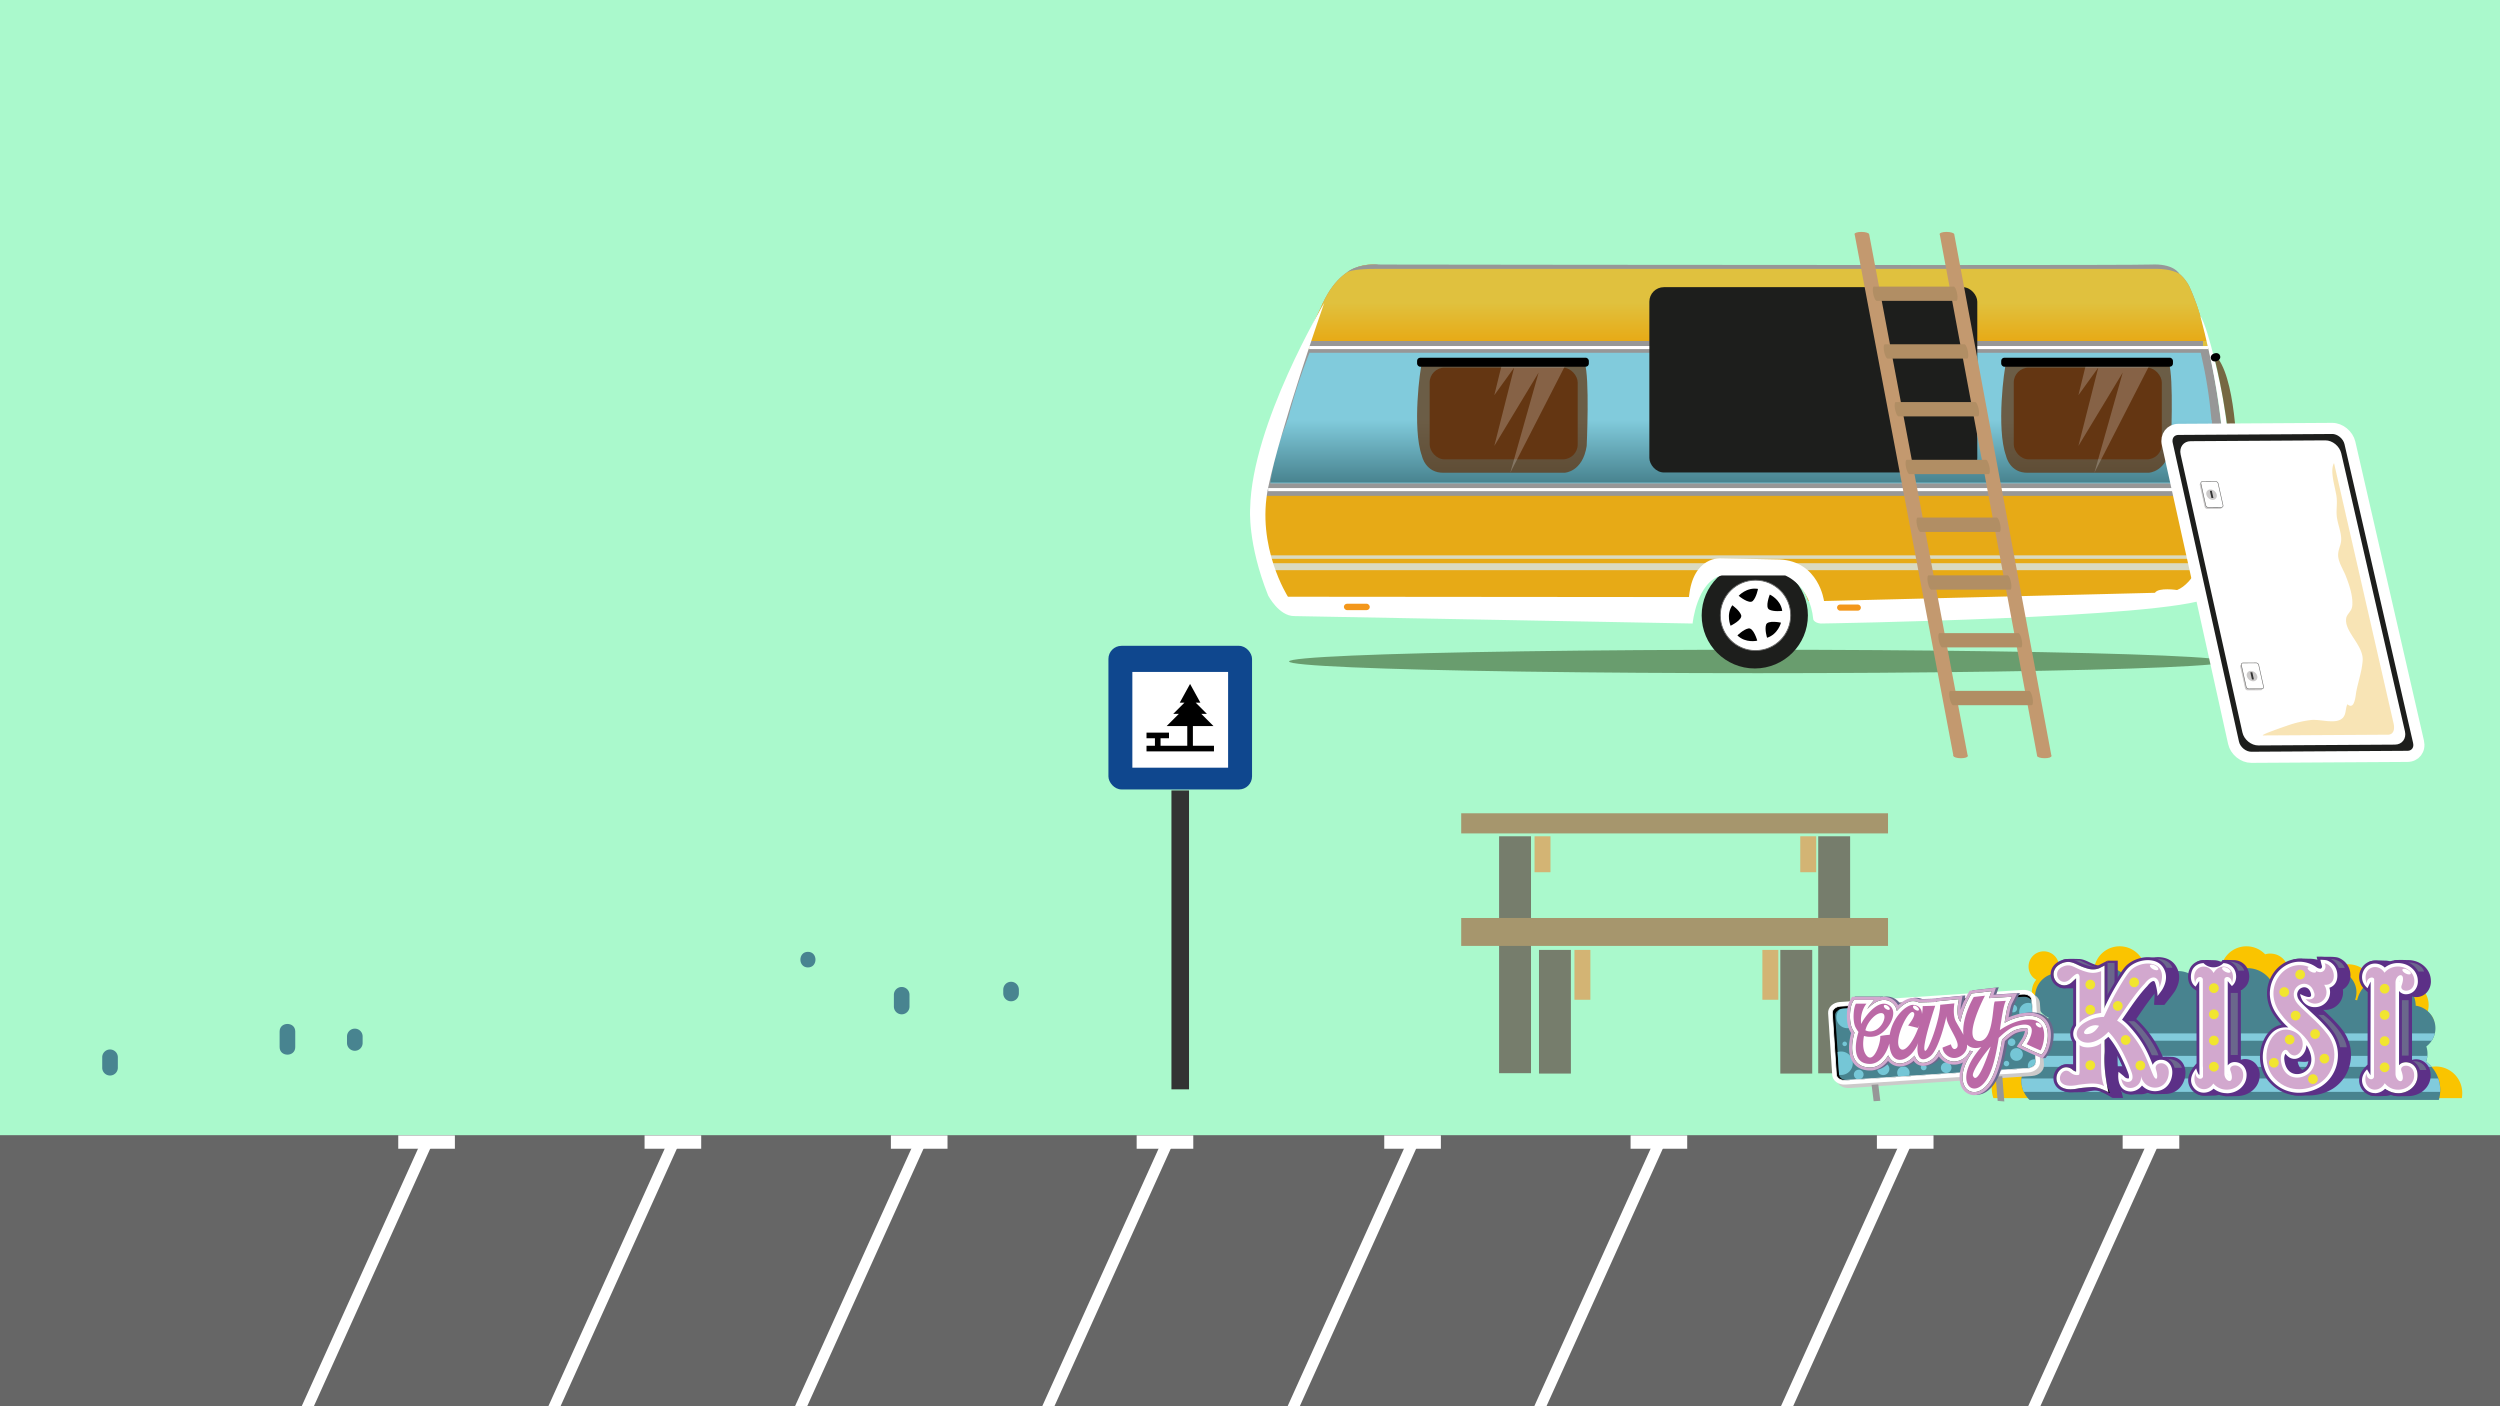 <svg id="Ebene_1" data-name="Ebene 1" xmlns="http://www.w3.org/2000/svg" xmlns:xlink="http://www.w3.org/1999/xlink" width="1920" height="1080" viewBox="0 0 1920 1080">
  <defs>
    <style>
      .cls-1, .cls-18 {
        fill: none;
      }

      .cls-2 {
        fill: #aaf9cc;
      }

      .cls-3 {
        fill: #666;
      }

      .cls-27, .cls-34, .cls-39, .cls-4 {
        fill: #fff;
      }

      .cls-5 {
        fill: #233a09;
        opacity: 0.48;
      }

      .cls-6 {
        fill: #488490;
      }

      .cls-7 {
        fill: #767d6c;
      }

      .cls-8 {
        fill: #d3b474;
      }

      .cls-9 {
        fill: #a6966d;
      }

      .cls-10 {
        fill: #333;
      }

      .cls-11 {
        fill: #0f478e;
      }

      .cls-12 {
        fill: #fac400;
      }

      .cls-13 {
        fill: #48838f;
      }

      .cls-14 {
        fill: #81cbdc;
      }

      .cls-15 {
        fill: #cccaca;
      }

      .cls-16 {
        fill: #979797;
      }

      .cls-17, .cls-18, .cls-38 {
        stroke: #fff;
      }

      .cls-17, .cls-18 {
        stroke-width: 0.57px;
      }

      .cls-19 {
        clip-path: url(#clip-path);
      }

      .cls-20 {
        fill: #75c6d6;
      }

      .cls-21 {
        fill: #6a678c;
      }

      .cls-22 {
        fill: #d2a8ce;
      }

      .cls-23 {
        fill: #bb69a6;
      }

      .cls-24 {
        fill: #5c3087;
      }

      .cls-25 {
        fill: #f1e52f;
      }

      .cls-26, .cls-38 {
        fill: #1d1e1c;
      }

      .cls-27, .cls-39 {
        stroke: #686867;
      }

      .cls-27, .cls-38, .cls-39 {
        stroke-miterlimit: 10;
      }

      .cls-27 {
        stroke-width: 0.67px;
      }

      .cls-28, .cls-40 {
        fill: #e7aa16;
      }

      .cls-29 {
        fill: #e0c13e;
      }

      .cls-30 {
        fill: #dadac1;
      }

      .cls-31 {
        fill: url(#Unbenannter_Verlauf_3);
      }

      .cls-32, .cls-33 {
        fill: #643612;
      }

      .cls-33 {
        opacity: 0.74;
      }

      .cls-34 {
        opacity: 0.22;
      }

      .cls-35 {
        fill: url(#Unbenannter_Verlauf_2);
      }

      .cls-36 {
        fill: #f3971b;
      }

      .cls-37 {
        fill: #e53b20;
      }

      .cls-38 {
        stroke-width: 8.54px;
      }

      .cls-39 {
        stroke-width: 0.43px;
      }

      .cls-40 {
        opacity: 0.32;
      }

      .cls-41 {
        fill: #c3996f;
      }

      .cls-42 {
        fill: #b18e64;
      }
    </style>
    <clipPath id="clip-path">
      <path class="cls-1" d="M1563.14,815.06c.16,2.54-2.53,4.79-6,5L1419,829.2c-3.49.23-6.45-1.65-6.62-4.19l-3-45.33c-.17-2.54,2.52-4.79,6-5l138.11-9.12c3.49-.23,6.46,1.65,6.62,4.19Z"/>
    </clipPath>
    <linearGradient id="Unbenannter_Verlauf_3" data-name="Unbenannter Verlauf 3" x1="1337.72" y1="370.7" x2="1337.72" y2="322.57" gradientUnits="userSpaceOnUse">
      <stop offset="0" stop-color="#48838f"/>
      <stop offset="1" stop-color="#81cbdc"/>
    </linearGradient>
    <linearGradient id="Unbenannter_Verlauf_2" data-name="Unbenannter Verlauf 2" x1="1348.82" y1="261.9" x2="1348.82" y2="232.64" gradientUnits="userSpaceOnUse">
      <stop offset="0" stop-color="#e7aa16"/>
      <stop offset="1" stop-color="#e0c13e"/>
    </linearGradient>
  </defs>
  <title>2017-03-Aufriss-easyKisi-Streets_Final</title>
  <rect class="cls-2" x="-3" y="-5" width="1936" height="1099"/>
  <g>
    <rect class="cls-3" x="-4.62" y="872" width="1933.62" height="222"/>
    <rect class="cls-3" x="-4.62" y="872" width="1933.62" height="222"/>
  </g>
  <g>
    <g>
      <rect class="cls-4" x="148.1" y="987.98" width="255.84" height="8.53" transform="translate(-741.86 835.24) rotate(-65.69)"/>
      <rect class="cls-4" x="322.5" y="855.37" width="10.23" height="43.49" transform="translate(-549.51 1204.73) rotate(-90)"/>
    </g>
    <g>
      <rect class="cls-4" x="337.56" y="987.98" width="255.84" height="8.53" transform="translate(-630.41 1007.89) rotate(-65.69)"/>
      <rect class="cls-4" x="511.67" y="855.37" width="10.23" height="43.49" transform="translate(-360.34 1393.9) rotate(-90)"/>
    </g>
    <g>
      <rect class="cls-4" x="527.01" y="987.98" width="255.84" height="8.53" transform="translate(-518.97 1180.54) rotate(-65.69)"/>
      <rect class="cls-4" x="700.84" y="855.37" width="10.23" height="43.49" transform="translate(-171.17 1583.07) rotate(-90)"/>
    </g>
    <g>
      <rect class="cls-4" x="716.89" y="987.98" width="255.84" height="8.53" transform="translate(-407.27 1353.58) rotate(-65.69)"/>
      <rect class="cls-4" x="889.58" y="855.37" width="10.23" height="43.49" transform="translate(17.58 1771.82) rotate(-90)"/>
    </g>
    <g>
      <rect class="cls-4" x="905.35" y="987.98" width="255.84" height="8.53" transform="translate(-296.4 1525.32) rotate(-65.69)"/>
      <rect class="cls-4" x="1079.75" y="855.37" width="10.23" height="43.49" transform="translate(207.74 1961.98) rotate(-90)"/>
    </g>
    <g>
      <rect class="cls-4" x="1094.8" y="987.98" width="255.84" height="8.53" transform="translate(-184.95 1697.97) rotate(-65.69)"/>
      <rect class="cls-4" x="1268.92" y="855.37" width="10.23" height="43.49" transform="translate(396.91 2151.15) rotate(-90)"/>
    </g>
    <g>
      <rect class="cls-4" x="1284.26" y="987.98" width="255.84" height="8.53" transform="translate(-73.5 1870.62) rotate(-65.69)"/>
      <rect class="cls-4" x="1458.09" y="855.37" width="10.23" height="43.49" transform="translate(586.08 2340.32) rotate(-90)"/>
    </g>
    <g>
      <rect class="cls-4" x="1474.14" y="987.98" width="255.84" height="8.53" transform="translate(38.2 2043.66) rotate(-65.69)"/>
      <rect class="cls-4" x="1646.83" y="855.37" width="10.23" height="43.49" transform="translate(774.83 2529.06) rotate(-90)"/>
    </g>
  </g>
  <ellipse class="cls-5" cx="1350" cy="508" rx="360" ry="9"/>
  <path class="cls-6" d="M78.5,812v8a6,6,0,0,0,12,0v-2a6,6,0,0,0-12,0v2a6,6,0,0,0,12,0v-8a6,6,0,0,0-12,0Z"/>
  <path class="cls-6" d="M214.75,792.19v12c0,7.72,12,7.73,12,0v-12c0-7.72-12-7.74-12,0Z"/>
  <path class="cls-6" d="M266.5,796v5a6,6,0,0,0,12,0v-2a6,6,0,0,0-12,0v2a6,6,0,0,0,12,0v-5a6,6,0,0,0-12,0Z"/>
  <path class="cls-6" d="M620.5,743c7.72,0,7.73-12,0-12s-7.73,12,0,12Z"/>
  <path class="cls-6" d="M770.5,760v3a6.18,6.18,0,0,0,1.76,4.24,6,6,0,0,0,8.48,0A6.2,6.2,0,0,0,782.5,763v-3a6.18,6.18,0,0,0-1.76-4.24,6,6,0,0,0-8.48,0A6.2,6.2,0,0,0,770.5,760Z"/>
  <path class="cls-6" d="M1718.88,437.18c7.72,0,7.74-12,0-12s-7.73,12,0,12Z"/>
  <path class="cls-6" d="M686.5,764v9a6,6,0,0,0,12,0v-9a6,6,0,0,0-12,0Z"/>
  <path class="cls-6" d="M1337.5,485v5a6,6,0,0,0,12,0v-2a6,6,0,0,0-12,0v2a6,6,0,0,0,12,0v-5a6,6,0,0,0-12,0Z"/>
  <g>
    <rect class="cls-7" x="1151.3" y="642.27" width="24.51" height="181.94"/>
    <rect class="cls-7" x="1396.39" y="642.27" width="24.51" height="182.04"/>
    <rect class="cls-8" x="1382.6" y="642.27" width="12.25" height="27.6"/>
    <rect class="cls-8" x="1178.53" y="642.27" width="12.25" height="27.6"/>
    <rect class="cls-9" x="1122.2" y="624.6" width="327.8" height="15.46"/>
    <rect class="cls-7" x="1181.94" y="729.53" width="24.51" height="94.97"/>
    <rect class="cls-7" x="1367.28" y="729.53" width="24.51" height="94.97"/>
    <rect class="cls-8" x="1353.5" y="729.53" width="12.25" height="38.29"/>
    <rect class="cls-8" x="1209.17" y="729.53" width="12.25" height="38.29"/>
    <rect class="cls-9" x="1122.2" y="705.02" width="327.8" height="21.44"/>
  </g>
  <g>
    <rect class="cls-10" x="899.67" y="607.07" width="13.5" height="229.54" transform="translate(1812.84 1443.68) rotate(-180)"/>
    <rect class="cls-11" x="851.27" y="496" width="110.3" height="110.3" rx="10.03" ry="10.03"/>
    <rect class="cls-4" x="869.65" y="516.05" width="73.53" height="73.53"/>
    <g>
      <rect x="880.52" y="572.74" width="51.81" height="4.32"/>
      <rect x="911.82" y="554.75" width="4.32" height="20.87"/>
      <rect x="886.99" y="564.1" width="4.32" height="11.51"/>
      <rect x="880.52" y="562.66" width="17.27" height="4.32"/>
      <polygon points="922.61 548.27 926.93 548.27 918.29 539.64 921.89 539.64 913.97 525.25 906.06 539.64 909.66 539.64 901.02 548.27 905.34 548.27 895.99 557.63 912.53 557.63 915.41 557.63 931.96 557.63 922.61 548.27"/>
    </g>
  </g>
  <g>
    <path class="cls-12" d="M1849.7,789.4a10.16,10.16,0,1,0,14.59-12,17.78,17.78,0,1,0-16.87,12.18A19.12,19.12,0,0,0,1849.7,789.4Z"/>
    <path class="cls-12" d="M1743.56,732.33a13.84,13.84,0,0,0-3.93.58,19.8,19.8,0,1,0,.75,26.46,13.71,13.71,0,1,0,3.18-27Z"/>
    <path class="cls-12" d="M1650.4,752.08a13.73,13.73,0,0,0-2.89-2.72,19.81,19.81,0,1,0-20.32,17,13.71,13.71,0,1,0,23.21-14.24Z"/>
    <path class="cls-12" d="M1821.79,746.16a13.78,13.78,0,0,0-3.93.58,19.81,19.81,0,1,0,.74,26.46,14,14,0,0,0,3.19.39,13.72,13.72,0,0,0,0-27.43Z"/>
    <path class="cls-12" d="M1579.64,748.3a11.68,11.68,0,1,0-15.81,4.15,14.22,14.22,0,1,0,15.81-4.15Z"/>
    <path class="cls-12" d="M1578.75,843.38a25.22,25.22,0,1,0-47.8,0Z"/>
    <path class="cls-12" d="M1890.68,843.38a19.78,19.78,0,0,0,.32-3.55,20.32,20.32,0,1,0-40.63,0,19.78,19.78,0,0,0,.32,3.55Z"/>
    <path class="cls-13" d="M1558.64,844.76H1873a27,27,0,0,0-9.76-29.34,18,18,0,0,0,.18-11.75,17.47,17.47,0,0,0-8.13-31.29,22.76,22.76,0,0,0-45-4.13l-1.59-.44a16.43,16.43,0,1,0-31.71-3.94l-29.23,1.32c0-.13,0-.26,0-.39a21.72,21.72,0,0,0-43.43,0c0,.48,0,1,.06,1.43l-11.18-.1a20.65,20.65,0,0,0-41.27-.81l-14.35-.64a21.18,21.18,0,0,0-41-8.3,18,18,0,1,0-23,25.35,21.17,21.17,0,0,0-7.18,28.66,20.65,20.65,0,0,0-7.71,34.37Z"/>
    <path class="cls-14" d="M1564.39,793.65a20.76,20.76,0,0,0-.89,5.61h304a17.32,17.32,0,0,0,2.4-5.61Z"/>
    <path class="cls-14" d="M1867.44,819.38a26.58,26.58,0,0,0-4.25-4,17.42,17.42,0,0,0,1-4.46H1564.88a20.75,20.75,0,0,0-9.62,8.42Z"/>
    <path class="cls-14" d="M1874.07,837.08a26.75,26.75,0,0,0-1.49-8.81H1552.43a20.8,20.8,0,0,0,1.82,10.29H1874C1874,838.07,1874.07,837.58,1874.07,837.08Z"/>
    <g>
      <path class="cls-15" d="M1420.35,835.61c-5.41.35-9.89-2.9-10.18-7.41L1407,780.86c-.3-4.52,3.71-8.33,9.12-8.69l140.33-9.26c5.42-.36,9.89,2.9,10.19,7.41l3.12,47.34c.3,4.51-3.71,8.33-9.12,8.68Z"/>
      <g>
        <g>
          <polygon class="cls-4" points="1439 834.47 1441.26 834.32 1442.47 844.1 1440.21 844.23 1439 834.47"/>
          <polygon class="cls-16" points="1442.52 832.8 1437.39 833.14 1438.95 845.74 1444.08 845.44 1442.52 832.8 1442.52 832.8"/>
        </g>
        <g>
          <polygon class="cls-4" points="1535.52 844.17 1534.18 828.18 1536.45 828.03 1537.76 844.35 1535.52 844.17"/>
          <polygon class="cls-16" points="1537.76 826.51 1532.63 826.85 1534.2 845.5 1539.32 845.92 1537.76 826.51 1537.76 826.51"/>
        </g>
      </g>
      <path class="cls-4" d="M1417.31,832.94c-5.41.36-9.89-2.9-10.18-7.41L1404,778.19c-.3-4.51,3.71-8.32,9.12-8.68l140.33-9.26c5.42-.36,9.89,2.89,10.19,7.41l3.12,47.33c.3,4.52-3.71,8.33-9.12,8.69Z"/>
      <path class="cls-17" d="M1563.53,815.21c.17,2.66-2.56,5-6.1,5.24l-140.33,9.26c-3.55.23-6.57-1.73-6.74-4.39L1407.23,778c-.17-2.66,2.56-5,6.11-5.24l140.33-9.26c3.54-.23,6.56,1.73,6.73,4.39Z"/>
      <path d="M1563.53,815.21c.17,2.66-2.56,5-6.1,5.24l-140.33,9.26c-3.55.23-6.57-1.73-6.74-4.39L1407.23,778c-.17-2.66,2.56-5,6.11-5.24l140.33-9.26c3.54-.23,6.56,1.73,6.73,4.39Z"/>
      <path class="cls-13" d="M1563.54,815.38c.17,2.56-2.53,4.83-6,5.06l-138.46,9.14c-3.5.23-6.47-1.66-6.64-4.22l-3-45.65c-.17-2.56,2.53-4.83,6-5.06l138.46-9.13c3.49-.24,6.47,1.66,6.64,4.22Z"/>
      <path class="cls-18" d="M1563.53,815.21c.17,2.66-2.56,5-6.1,5.24l-140.33,9.26c-3.55.23-6.57-1.73-6.74-4.39L1407.23,778c-.17-2.66,2.56-5,6.11-5.24l140.33-9.26c3.54-.23,6.56,1.73,6.73,4.39Z"/>
      <g class="cls-19">
        <g>
          <path class="cls-20" d="M1422.92,815.9a9,9,0,1,1-9.53-8.31A8.94,8.94,0,0,1,1422.92,815.9Z"/>
          <path class="cls-20" d="M1431.21,825a3.72,3.72,0,1,1-4-3.45A3.72,3.72,0,0,1,1431.21,825Z"/>
          <path class="cls-20" d="M1418.47,801.57a1.74,1.74,0,1,1-1.86-1.62A1.74,1.74,0,0,1,1418.47,801.57Z"/>
          <path class="cls-20" d="M1427.12,780.68a8.38,8.38,0,1,1-8.91-7.77A8.37,8.37,0,0,1,1427.12,780.68Z"/>
          <path class="cls-20" d="M1451,820.67a4.66,4.66,0,1,1-5-4.32A4.64,4.64,0,0,1,1451,820.67Z"/>
          <path class="cls-20" d="M1466.56,823.47a4.77,4.77,0,1,1-5.07-4.42A4.77,4.77,0,0,1,1466.56,823.47Z"/>
          <path class="cls-20" d="M1479.6,819.59a2.21,2.21,0,1,1-2.35-2.05A2.22,2.22,0,0,1,1479.6,819.59Z"/>
          <path class="cls-20" d="M1553.56,809.49a4.89,4.89,0,1,1-5.2-4.54A4.86,4.86,0,0,1,1553.56,809.49Z"/>
          <path class="cls-20" d="M1547.82,800.23a2.91,2.91,0,1,1-3.09-2.7A2.9,2.9,0,0,1,1547.82,800.23Z"/>
          <path class="cls-20" d="M1564.45,776.61a6.86,6.86,0,1,1-7.3-6.37A6.85,6.85,0,0,1,1564.45,776.61Z"/>
          <path class="cls-20" d="M1549.14,774.37a2.91,2.91,0,1,1-3.09-2.7A2.89,2.89,0,0,1,1549.14,774.37Z"/>
          <path class="cls-20" d="M1567.19,818.11a4.89,4.89,0,1,1-5.2-4.54A4.86,4.86,0,0,1,1567.19,818.11Z"/>
          <path class="cls-20" d="M1543.07,816.68a2.09,2.09,0,1,1-2.22-1.94A2.09,2.09,0,0,1,1543.07,816.68Z"/>
          <path class="cls-20" d="M1498.73,819.72a4.07,4.07,0,1,1-4.33-3.77A4.06,4.06,0,0,1,1498.73,819.72Z"/>
        </g>
      </g>
      <path class="cls-21" d="M1519.17,840.93a10.75,10.75,0,0,1-10.14-5.58c-2.33-4.06-3-11,.71-19.57a14.74,14.74,0,0,1-5.86,1.67,13.83,13.83,0,0,1-11-4.28,15.56,15.56,0,0,1-1.68-2,16.42,16.42,0,0,1-4,4.27,14.65,14.65,0,0,1-7.44,3,8.69,8.69,0,0,1-7.46-3.28c-.16-.2-.31-.41-.46-.63a17.14,17.14,0,0,1-9.79,4.34,11.4,11.4,0,0,1-8.49-2.87,12.3,12.3,0,0,1-1.37-1.42c-3.54,4.54-7.94,7.08-12.89,7.4-.4,0-.81,0-1.22,0-5.52-.06-9.75-2-12.55-5.82-4.62-6.28-3.57-15.75-1.72-23-.38-.63-.73-1.24-1-1.79-3.36-6.09-2.72-18.38.23-23.45l1.49-2.57,21.82,0-.26.33a12.53,12.53,0,0,1,2.09-.3,12.3,12.3,0,0,1,8.6,2.69,11.43,11.43,0,0,1,3.11,3.71c3.58-3.28,7.42-5.28,10.72-5.5.28,0,.54,0,.81,0a12.75,12.75,0,0,1,4.93,1l10.66-.32v-.29l22.36-2.21-1.16,6.68a30.39,30.39,0,0,0-.36,4.05,73,73,0,0,1,5.76-12.51l1.31-2.15,20.13-2.32-1.93,5.51,18.22-1.09-4.08,8c-.92,1.8-1.75,5.85-2.53,10.49a41.51,41.51,0,0,1,13.94-3.58l.38,0c10.07-.55,14.39,4.67,16.07,7.83,4.47,8.39.75,20.68-1.82,24.09l-2.38,3.15-2,.12a135.9,135.9,0,0,1-12.63-6.55l-5.3-2.6,3.26-4.9a19.89,19.89,0,0,0,3.1-7c-.23,0-.52,0-.87,0a23.8,23.8,0,0,0-5.23,1.11c-2.32.71-5.61,3-9.31,6.47-2,12-4.74,25.17-10.27,33.07-3.59,5.13-8,8.12-12.53,8.42Z"/>
      <path class="cls-22" d="M1517,841.07a10.74,10.74,0,0,1-10.14-5.57c-2.33-4.06-3-11,.71-19.57a15.07,15.07,0,0,1-5.86,1.67,13.8,13.8,0,0,1-11-4.29,14.22,14.22,0,0,1-1.67-2,16.5,16.5,0,0,1-4,4.28,14.74,14.74,0,0,1-7.44,3,8.7,8.7,0,0,1-7.46-3.29c-.16-.2-.31-.4-.46-.62a17.1,17.1,0,0,1-9.79,4.33,11.4,11.4,0,0,1-8.49-2.87,13.06,13.06,0,0,1-1.37-1.41c-3.54,4.53-7.94,7.07-12.89,7.4-.4,0-.81,0-1.21,0-5.53-.06-9.76-2-12.56-5.82-4.62-6.27-3.57-15.74-1.72-22.94-.38-.63-.73-1.24-1-1.79-3.36-6.1-2.72-18.38.23-23.45l1.49-2.57,21.82,0-.26.33a15,15,0,0,1,2.09-.3,12.31,12.31,0,0,1,8.6,2.7,11.29,11.29,0,0,1,3.11,3.7c3.58-3.28,7.42-5.28,10.72-5.49a7.42,7.42,0,0,1,.81,0,12.74,12.74,0,0,1,4.93,1l10.66-.31V767l22.36-2.2-1.16,6.67a30.57,30.57,0,0,0-.36,4.06,72.16,72.16,0,0,1,5.76-12.51l1.31-2.16,20.13-2.32L1531,764l18.22-1.1-4.08,8c-.92,1.8-1.75,5.84-2.53,10.48a41.48,41.48,0,0,1,13.94-3.57l.38,0c10.07-.55,14.39,4.66,16.07,7.82,4.47,8.39.75,20.69-1.82,24.09l-2.38,3.16-3.67-1.49c-5-2-10.37-4.65-11-4.94l-5.3-2.6,3.27-4.9a20,20,0,0,0,3.09-7,6.71,6.71,0,0,0-.87,0,24.28,24.28,0,0,0-5.23,1.1c-2.32.72-5.61,3-9.31,6.47-2,12-4.74,25.18-10.27,33.08-3.59,5.13-8,8.11-12.53,8.41Z"/>
      <path d="M1570.89,786.76c-1.73-3.25-5.54-7-13.86-6.58l-.36,0a41.59,41.59,0,0,0-17.12,5.33c1-6.92,2.12-13,3.46-15.64l2.22-4.37-17.64,1.06,1.85-5.31L1514.17,763l-.72,1.17a67.45,67.45,0,0,0-7.86,20.7c-.39-.68-.75-1.32-1-1.87-1.77-3.36-1.18-9.79-.8-12l.63-3.64-17.17,1.69v.45l-13.35.39V770a10.44,10.44,0,0,0-4.66-1.13c-.19,0-.4,0-.6,0-3.42.23-8,3-11.91,7.59a9.33,9.33,0,0,0-3.52-6.28,10,10,0,0,0-7-2.21c-4.6.3-8.85,3.54-12.09,6.94a14.31,14.31,0,0,1,1.54-2.4l3.68-4.57-15.58,0-.82,1.4c-2.54,4.38-3.12,15.85-.2,21.15.46.83,1,1.69,1.51,2.53-2,7.1-3.15,16.21,1.08,21.94,2.34,3.18,5.94,4.82,10.69,4.87.35,0,.69,0,1,0,5.76-.38,10.14-4.3,13.12-9.33a11.88,11.88,0,0,0,2.84,3.93,9.12,9.12,0,0,0,6.78,2.28h0c3.73-.24,7.53-2.46,10.67-6a9.35,9.35,0,0,0,1.57,3.12,6.3,6.3,0,0,0,5.48,2.41h0a12.57,12.57,0,0,0,6.24-2.6c2-1.44,3.91-4.15,5.57-7.41a11.63,11.63,0,0,0,3.1,5.4,11.52,11.52,0,0,0,9.13,3.6h0a13.35,13.35,0,0,0,11.29-8.37,12.61,12.61,0,0,0,2.4.62c-.54.75-1.07,1.51-1.59,2.27-7.51,11.13-7.38,20-4.75,24.55a8.3,8.3,0,0,0,7.94,4.4c3.77-.25,7.6-2.88,10.77-7.41,5.31-7.6,8.05-20.79,10-32.89,4.24-4.08,8-6.69,10.81-7.56a26.5,26.5,0,0,1,5.75-1.2c1.68-.11,2.86.14,3.17.68.84,1.45-.66,6-3.29,9.93l-1.78,2.67,2.88,1.41c.24.12,5.76,2.82,10.84,4.89l2,.81,1.3-1.72C1571.51,805.38,1574.84,794.17,1570.89,786.76Z"/>
      <g>
        <path d="M1437,819.34c-.33,0-.67,0-1,0-4.59,0-8.06-1.62-10.31-4.68-4.33-5.88-2.62-15.72-1-21.75-.59-.87-1.12-1.79-1.61-2.67-3.06-5.56-2-16.82.2-20.68l.68-1.17,14.33,0-3.07,3.81a16.65,16.65,0,0,0-2.69,5.15c3.28-3.92,8.27-8.58,13.64-8.93a9.62,9.62,0,0,1,6.7,2.11c3.17,2.46,4.21,6.66,2.87,11.52a25.53,25.53,0,0,1-6.1,10.34l.87-.06c.94-.07,1.46-.07,1.52-.07h2.46l-.12,2.46c-.45,9.47-6.3,23.84-17.41,24.57Zm-3.54-20.94c-.59,5,.14,8.89,2.07,11a1.37,1.37,0,0,0,.64.47c.15,0,.57-.21,1.18-.91,2-2.34,3.84-7.54,4.29-11.11a13.05,13.05,0,0,1-2.35.53c-.59.07-1.18.13-1.73.16a21.11,21.11,0,0,1-4.1-.09Zm2.36-8.68a8.19,8.19,0,0,0,.86,0c3.36-.22,5.93-2.91,7.23-5.35a6.37,6.37,0,0,0,1-4h-.27c-2.82.19-7.23,4.8-9,9.29Z"/>
        <path d="M1425.33,770.77h8.1c-5.18,6.42-6.9,20.73,2.24,21.28,9.41.56,14.76-13.32,9.58-14-4.31-.53-10.37,6-12.24,11.76-2.78,8.48-3.08,17,.8,21.1,5.23,5.6,10.64-9.75,10.24-15.36a48.42,48.42,0,0,1,8-.93c-.45,9.41-6.29,22.47-16,22.37-18.71-.2-7.88-29.08-5.18-33.33,3.86-6.09,13.17-17.07,20.63-11.27s-2.87,22.4-12.46,23.57c-8.87,1.08-11.31-2.28-13.83-6.86S1423.38,774.13,1425.33,770.77Z"/>
        <path d="M1501.49,814.79a11.08,11.08,0,0,1-8.77-3.46,10.71,10.71,0,0,1-3.2-6.57c-1.78,3.77-3.83,6.94-6.07,8.52a12,12,0,0,1-6,2.52h0a5.84,5.84,0,0,1-5.08-2.23,9.6,9.6,0,0,1-1.73-3.85c-3.18,3.78-7.14,6.26-10.91,6.51h0a8.65,8.65,0,0,1-6.44-2.17c-2.76-2.45-4.33-6.69-4.66-12.61-1-18,12.38-31.58,20-32.08a5.42,5.42,0,0,1,.57,0,9.73,9.73,0,0,1,5.12,1.44v-.41l13.36-.39v-.48l16.12-1.59-.53,3c-.38,2.24-1,8.81.85,12.29.55,1,1.32,2.35,2.14,3.74,3.24,5.51,7.27,12.37,6.7,17.33-.61,5.4-5.77,10.09-11.48,10.47Zm-.93-13.31a6.68,6.68,0,0,0,.56,1.48A8.92,8.92,0,0,0,1500,799ZM1495,789.26a111.4,111.4,0,0,1-4.48,13.21l9.39-3.66c-.78-1.72-1.8-3.62-2.62-5.15s-1.58-2.94-2.29-4.4Zm-32.19.07a43.71,43.71,0,0,0-2,6.14c-1.12,4.65-.68,7.25.1,8.14.17.19.23.19.26.18,1.74-.11,5.68-5,8.89-12.66Zm24.32-12.22c-2.22,6.9-4.29,14.08-5.59,19.56a119.91,119.91,0,0,0,5.59-19.56Z"/>
        <path d="M1472.94,789.42l-7.49-1.86s7.38-8.8,3.74-10.28c-4-1.62-15.26,21.93-10,27.88s17.36-16.56,17.5-32.5l9.59-.28s-10.77,32.07-7.9,34.54c2.23,1.91,11.82-24.95,11.7-35.28l10.93-1.08s-1.53,8.81,1.08,13.78,9.2,14.34,8.58,19.72c-.71,6.27-9.9,12-16.26,5.62a8.2,8.2,0,0,1-2.53-5.2l6.43-2.5s1,4.69,3.62,3.42c6.19-3-8-18-7-25.22,0,0-5.56,26.09-12.77,31.19-10.8,7.63-10.24-7.69-8.7-11.29-4.87,14.37-21.3,21.57-22.43,1.24-1-17.19,12.26-29.73,18.2-29.62S1479.15,777.84,1472.94,789.42Z"/>
        <path d="M1516.78,838.26a7.86,7.86,0,0,1-7.51-4.16c-2.55-4.45-2.65-13.1,4.74-24.06.66-1,1.34-1.94,2.06-2.9a10.67,10.67,0,0,1-9.52-7.35c-4.74-15.26,6.81-34.53,7.3-35.34l.6-1,14.16-1.64-2.08,3.94c-4.75,9-11.35,25.13-8.81,30.15a2,2,0,0,0,1.72,1.16,4.64,4.64,0,0,0,1,0c5.71-.38,7.28-14.23,8.12-21.67.49-4.38.74-6.36,1.45-7.55l.63-1.06,13.83-.82-1.85,3.65c-1.43,2.82-2.54,9.38-3.65,16.73a41.53,41.53,0,0,1,17.76-5.74l.36,0c8.07-.45,11.75,3.2,13.42,6.34,3.85,7.22.6,18.18-1.58,21.06l-1.08,1.44-1.67-.68c-5.07-2.06-10.58-4.75-10.81-4.87l-2.4-1.17,1.48-2.23c2.76-4.13,4.24-8.81,3.31-10.43-.56-1-2.5-1-3.61-.91a27.38,27.38,0,0,0-5.86,1.22c-2.93.9-6.76,3.59-11.11,7.78-2,12.09-4.67,25.3-10,32.85-3.09,4.41-6.79,7-10.42,7.21Zm3.81-19.24a39.16,39.16,0,0,0-2.64,5,37.5,37.5,0,0,0,2.64-5Z"/>
        <path d="M1515.86,765.66l8.6-1s-17.43,32.93-5.37,34.73,11.06-27.2,12.9-30.28l8.51-.51c-4.64,9.14-5.11,46.65-15.22,61.09s-23,1.92-9.32-18.35c9.27-13.75,25.42-27.5,41.23-28.37,18.1-1,12.33,20.36,9.84,23.66-5-2-10.66-4.8-10.66-4.8,3.55-5.31,9.93-19.4-8.8-13.66-12.79,3.93-34,34.09-32.32,38,4.35,10.14,16-30.41,16-30.41-8.67,12.49-20.23,10.5-22.47,3.28C1504.31,784.66,1515.86,765.66,1515.86,765.66Z"/>
      </g>
      <g>
        <path class="cls-4" d="M1570.89,786.76c-1.73-3.25-5.54-7-13.86-6.58l-.36,0a41.59,41.59,0,0,0-17.12,5.33c1-6.92,2.12-13,3.46-15.64l2.22-4.37-17.64,1.06,1.85-5.31L1514.17,763l-.72,1.17a67.45,67.45,0,0,0-7.86,20.7c-.39-.68-.75-1.32-1-1.87-1.77-3.36-1.18-9.79-.8-12l.63-3.64-17.17,1.69v.45l-13.35.39V770a10.44,10.44,0,0,0-4.66-1.13c-.19,0-.4,0-.6,0-3.42.23-8,3-11.91,7.59a9.33,9.33,0,0,0-3.52-6.28,10,10,0,0,0-7-2.21c-4.6.3-8.85,3.54-12.09,6.94a14.31,14.31,0,0,1,1.54-2.4l3.68-4.57-15.58,0-.82,1.4c-2.54,4.38-3.12,15.85-.2,21.15.46.83,1,1.69,1.51,2.53-2,7.1-3.15,16.21,1.08,21.94,2.34,3.18,5.94,4.82,10.69,4.87.35,0,.69,0,1,0,5.76-.38,10.14-4.3,13.12-9.33a11.88,11.88,0,0,0,2.84,3.93,9.12,9.12,0,0,0,6.78,2.28h0c3.73-.24,7.53-2.46,10.67-6a9.35,9.35,0,0,0,1.57,3.12,6.3,6.3,0,0,0,5.48,2.41h0a12.57,12.57,0,0,0,6.24-2.6c2-1.44,3.91-4.15,5.57-7.41a11.63,11.63,0,0,0,3.1,5.4,11.52,11.52,0,0,0,9.13,3.6h0a13.35,13.35,0,0,0,11.29-8.37,12.61,12.61,0,0,0,2.4.62c-.54.75-1.07,1.51-1.59,2.27-7.51,11.13-7.38,20-4.75,24.55a8.3,8.3,0,0,0,7.94,4.4c3.77-.25,7.6-2.88,10.77-7.41,5.31-7.6,8.05-20.79,10-32.89,4.24-4.08,8-6.69,10.81-7.56a26.5,26.5,0,0,1,5.75-1.2c1.68-.11,2.86.14,3.17.68.84,1.45-.66,6-3.29,9.93l-1.78,2.67,2.88,1.41c.24.12,5.76,2.82,10.84,4.89l2,.81,1.3-1.72C1571.51,805.38,1574.84,794.17,1570.89,786.76Z"/>
        <path class="cls-23" d="M1557.18,783c-7.26.4-14.6,3.53-21.31,8.12,1.49-9.94,2.7-18.68,4.63-22.49l-8.51.51c-1.84,3.08-.84,32.08-12.9,30.28s5.37-34.73,5.37-34.73l-8.6,1s-9.39,15.45-7.95,29.07c-2-3.88-4.48-7.78-5.85-10.39-2.61-5-1.08-13.78-1.08-13.78l-10.93,1.08c.12,10.33-9.47,37.19-11.7,35.28-2.87-2.47,7.9-34.54,7.9-34.54l-9.59.28a40.76,40.76,0,0,1-.58,6.19c-.12-4.66-3.08-7.08-6.91-7.15-5.15-.09-15.74,9.3-17.87,23a55.08,55.08,0,0,0-7.25.91c.4,5.61-5,21-10.24,15.36-3-3.2-3.49-9-2.28-15.39a16.56,16.56,0,0,0,7.47.44c9.59-1.17,19.91-17.78,12.46-23.57s-16.77,5.18-20.63,11.27a22.42,22.42,0,0,0-1.34,2.68c-1.07-4.87.79-11.69,3.94-15.6h-8.1c-1.95,3.36-2.69,13.79-.16,18.37a23.41,23.41,0,0,0,2.13,3.35c-3,10-4.5,24.4,8.71,24.54,7.58.08,12.8-7.78,15-15.71h0c1.12,20.07,17.13,13.32,22.23-.68-1.36,4.39-1.42,18,8.9,10.73,7.21-5.1,12.77-31.19,12.77-31.19-.92,7.26,13.22,22.21,7,25.22-2.6,1.27-3.62-3.42-3.62-3.42l-6.43,2.5a8.2,8.2,0,0,0,2.53,5.2c6.36,6.4,15.55.65,16.26-5.62a7.48,7.48,0,0,0,0-1.88c2.41,2.55,6.53,3.5,11,1.83a76.32,76.32,0,0,0-5.63,7.34c-13.67,20.27-.79,32.8,9.32,18.35,5.07-7.24,7.71-20.28,9.68-32.64,4.4-4.33,8.87-7.73,12.61-8.88,18.73-5.74,12.35,8.35,8.8,13.66,0,0,5.61,2.75,10.66,4.8C1569.52,803.34,1575.29,782,1557.18,783Zm-111.93-4.89c5.18.65-.17,14.53-9.58,14a6.72,6.72,0,0,1-3.07-.9c.13-.44.26-.88.41-1.31C1434.88,784.13,1440.94,777.56,1445.25,778.09Zm13.91,27.07c-5.23-5.95,6-29.5,10-27.88,3.65,1.48-3.74,10.28-3.74,10.28l7.49,1.86c.37-.69.71-1.36,1-2C1470,799.31,1462.87,809.38,1459.16,805.16Zm56.09,21.06c-1-2.24,5.48-13,13.57-22.51C1525.16,815,1518.35,833.45,1515.25,826.22Z"/>
      </g>
      <path class="cls-4" d="M1566.54,786.17c1.19.89,1.79,2.09,1.34,2.69s-1.77.38-3-.51-1.79-2.09-1.34-2.69S1565.36,785.29,1566.54,786.17Z"/>
      <path class="cls-4" d="M1472.29,773.15c1.19.88,1.79,2.09,1.34,2.69s-1.78.37-3-.51-1.78-2.09-1.33-2.7S1471.1,772.26,1472.29,773.15Z"/>
      <path class="cls-4" d="M1449.89,772.6c1.19.88,1.79,2.09,1.34,2.69s-1.77.37-3-.51-1.79-2.09-1.34-2.7S1448.7,771.71,1449.89,772.6Z"/>
    </g>
    <g>
      <path class="cls-24" d="M1717.91,841.81c-2,0-8.41.43-10.21-.15-1.52-.48,1.57-1.89.22-2.76a12.88,12.88,0,0,1-7.59,2.51c-3.9,0-11.49.93-13.77-2.21-2.57-3.57-.24-12.2,6.19-20.11l2-2.44-.12-55.82-1.85-1.28a10.53,10.53,0,0,1-4.36-7.1c-.6-3.5-3.78-10.27-1.94-12.81,2.27-3.14,9.81-2.23,13.72-2.23a12.83,12.83,0,0,1,7.6,2.54c1.28-.93-2.39-2.15-.93-2.57,1.13-.33,7.36,0,8.54,0a11.85,11.85,0,0,1,9.71,4.94c2.87,4,3.87,12.17-1.81,16.66l-1.71,1.36-.61,0v53.56a9.78,9.78,0,0,1,3.26-.54,11,11,0,0,1,7.91,3.39,12.71,12.71,0,0,1,3.29,9.75c-.4,8.58-8.09,15.3-17.52,15.3Z"/>
      <path class="cls-21" d="M1710.46,738.58c4-.54,11.13,1,13.14,6.85h-7.94Z"/>
      <rect class="cls-21" x="1708.62" y="762.57" width="9.99" height="47.67"/>
      <path class="cls-24" d="M1710.13,841.81a18.4,18.4,0,0,1-10-2.91,12.88,12.88,0,0,1-7.59,2.51,11.85,11.85,0,0,1-9.71-4.94c-2.58-3.56-4.3-9.47,2.13-17.38l2-2.44-.13-55.82-1.84-1.28a10.5,10.5,0,0,1-4.37-7.1,14.23,14.23,0,0,1,2.06-10.1,11.86,11.86,0,0,1,9.72-4.94,12.66,12.66,0,0,0,15.21,0,11.85,11.85,0,0,1,9.72,4.94c2.86,4,3.86,12.17-1.82,16.66l-1.71,1.36-.6-.73v54.27a9.68,9.68,0,0,1,3.25-.54,11,11,0,0,1,7.92,3.39,12.75,12.75,0,0,1,3.28,9.75c-.4,8.58-8.09,15.3-17.52,15.3Z"/>
      <path class="cls-4" d="M1710.13,839.57a16,16,0,0,1-10.08-3.5,10.79,10.79,0,0,1-7.5,3.1,9.65,9.65,0,0,1-7.9-4c-2.26-3.13-3.48-7.86,2-14.66,0,0,1.52,5.19,2.51,4.93l-.16-72c-.22.32-2.79,4.32-2.79,4.32-5-3.42-4-10.92-1.77-14.06a9.66,9.66,0,0,1,7.91-4,10.59,10.59,0,0,0,15.21,0,9.66,9.66,0,0,1,7.91,4c2.26,3.14,3.25,9.92-1.39,13.6,0,0-3-3.57-3.17-3.86v64.79l0,0a6.56,6.56,0,0,1,5.46-2.55,8.79,8.79,0,0,1,6.3,2.7,10.6,10.6,0,0,1,2.67,8.11c-.34,7.38-7.06,13.16-15.29,13.16Zm.85-14.63a4.39,4.39,0,0,0,.25,1.13c-.06-.33-.14-.71-.25-1.13Z"/>
      <path class="cls-22" d="M1713,822.24c4.08,11.45-4.67,9-4.67,2.25V752c.81-2.94,5.7-2,5.8,3,4.14-12.57-8.89-17-14.07-7.73-5.19-9.23-18.22-4.84-14.08,7.73.1-5,5-5.93,5.8-3l0,66.09a16,16,0,0,0,.13,1.88v6.86c-.81,2.94-5.7,2-5.8-3-4,12.29,8.32,16.75,13.72,8.31l.43.44c7.72,8.33,22,3.63,22.5-6.3C1723.21,815.94,1711,816.8,1713,822.24Z"/>
      <path class="cls-4" d="M1713,746.52c-.4.8-2.16.72-3.92-.18s-2.85-2.27-2.44-3.07,2.16-.72,3.92.18S1713.42,745.72,1713,746.52Z"/>
      <path class="cls-25" d="M1704,758.89a3.73,3.73,0,1,1-3.73-3.73A3.73,3.73,0,0,1,1704,758.89Z"/>
      <path class="cls-25" d="M1704,779a3.73,3.73,0,1,1-3.73-3.73A3.72,3.72,0,0,1,1704,779Z"/>
      <path class="cls-25" d="M1704,799.14a3.73,3.73,0,1,1-3.73-3.73A3.73,3.73,0,0,1,1704,799.14Z"/>
      <path class="cls-25" d="M1704,819.26a3.73,3.73,0,1,1-3.73-3.73A3.73,3.73,0,0,1,1704,819.26Z"/>
      <path class="cls-24" d="M1765.18,841.4c-8.19,0-7.43-3.16-13.4-9.13-9.51-9.5-9.91-23-6.09-32.19,3.12-7.48,8-11.94,14.29-13.07a62.83,62.83,0,0,1-5.3-6.55c-6.66-9.35-7.69-20.62-2.74-30.16,2.52-4.85,5.36-12.49,10.28-13.6,3.82-.87,7.7-.39,11.67-.39a25.09,25.09,0,0,1,14.34,4.74l-9-6.21H1787l2.88,0c1.37,0,4.7.14,6.17.77a14.29,14.29,0,0,1,9,14.88,11.15,11.15,0,0,1-5.74,9.4,13.46,13.46,0,0,1-1.54,8.71,13.8,13.8,0,0,1-12,7,14,14,0,0,1-1.58-.09c4.92,4.54,10.89,10.11,15.47,16.33a31.27,31.27,0,0,1,5.33,24.36,30.08,30.08,0,0,1-13.34,19.89,35.11,35.11,0,0,1-18.16,5.21Zm-.74-27.44c.29,2.79,1.55,8.75,7.56,8.75a8.72,8.72,0,0,0,7.67-4.69c1.29-2.53,1.3-5.68.07-9.15-2.06,4-5.8,6.64-9.8,6.64a51.08,51.08,0,0,1-5.33-.34c-.25-.15.26-.94,0-1.12Zm15.28-51.49.18,0c-.52-1.15-1.31-2.09-2.49-2.09a3.25,3.25,0,0,0-2.1.9Z"/>
      <path class="cls-21" d="M1776.25,779.27l8.3.25c5.79,4.39,16.53,15.47,17.8,24.8l-8.72-.14Z"/>
      <path class="cls-21" d="M1787.62,736.53c4-.54,11.13,1,13.14,6.82h-7.94Z"/>
      <path class="cls-24" d="M1765.65,841.39a30.08,30.08,0,0,1-21.64-9.12c-9.52-9.5-9.92-23-6.09-32.19,3.11-7.48,8-11.94,14.28-13.07a64.15,64.15,0,0,1-5.3-6.55c-6.66-9.35-7.68-20.62-2.74-30.16,4.48-8.63,12.89-14,21.95-14a25.09,25.09,0,0,1,14.34,4.74l.28.17-1.55-6.38,2.89,0c1.36,0,4.69.14,6.17.77a14.27,14.27,0,0,1,9,14.88,11.13,11.13,0,0,1-5.74,9.4,13.51,13.51,0,0,1-1.53,8.71,13.84,13.84,0,0,1-13.63,7c4.91,4.54,10.88,10.11,15.46,16.33a31.27,31.27,0,0,1,5.33,24.36,30.08,30.08,0,0,1-13.34,19.89,35.11,35.11,0,0,1-18.16,5.21Zm-9.06-27.65c.29,2.79,1.62,9,7.63,9a8.69,8.69,0,0,0,7.67-4.69c1.3-2.53,1.31-5.68.07-9.15-2.06,4-5.8,6.64-9.8,6.64a9.63,9.63,0,0,1-5.57-1.77ZM1772,762.47l.18,0c-.53-1.15-1.31-2.09-2.49-2.09a3.21,3.21,0,0,0-2.1.9Z"/>
      <path class="cls-4" d="M1790,793.25c-4.62-6.28-10.77-11.94-15.71-16.5-4-3.73-7.55-7-8.88-9.22-.15-.27-.48-.81-.48-.81a9.77,9.77,0,0,1-.35-1,6.59,6.59,0,0,1-.28-1.27,4.25,4.25,0,0,1,.1-2A5.07,5.07,0,0,1,1765,761a5.58,5.58,0,0,1,4.66-2.79c2.44,0,4.53,1.83,5.19,5.3,1,5-8.27-.1-8.27-.1-.13,1.24,1.27,4.31,2.09,5.54a10.93,10.93,0,0,0,9.29,4.54,11.58,11.58,0,0,0,10.09-5.9,11.38,11.38,0,0,0,.91-9c3.5-1.09,5.8-4.08,6.09-8.22.41-5.68-2.15-10.33-7.67-12.68-1.23-.53-5.33-.59-5.33-.59l1,4.18a2.05,2.05,0,0,1,0,2,1.19,1.19,0,0,1-1.15.69,5.43,5.43,0,0,1-2.69-1.05l-.06,0a22.87,22.87,0,0,0-13.05-4.33c-8.22,0-15.87,4.9-20,12.78-4.56,8.79-3.59,19.2,2.57,27.85a55.7,55.7,0,0,0,8.77,9.87c-.55-.06-1.09-.07-1.63-.08-7.62-.16-12.75,4.47-15.88,12-3.54,8.49-3.18,21,5.61,29.77a27.89,27.89,0,0,0,20.06,8.46,32.74,32.74,0,0,0,17-4.87A27.87,27.87,0,0,0,1795,815.87,29.06,29.06,0,0,0,1790,793.25ZM1773.88,819a11,11,0,0,1-9.66,5.91h0c-5.5,0-9.19-4.15-9.87-11.1a7.19,7.19,0,0,1,.9-4.58c2.4,3.32,5.07,4,6.91,4,4.37,0,8.37-4.17,9.1-9.49a9.81,9.81,0,0,0,.1-1.09C1775.27,808.84,1776.17,814.58,1773.88,819Z"/>
      <path class="cls-22" d="M1763.12,768.88c-6.73-11.48,10.58-20.14,14.31-6.07,1,3.61-2.21,5.57-6.73,4.4,7.52,8.85,20.9-.19,14.3-10.87,10.91.91,8.62-15.34.28-16.53,2.2,3.29-.85,9.73-7.54,5.33h0c-19.45-13.76-41.87,11.37-26.83,32.49,9,12.63,14.34,12,21.41,21.73,19.23,26.54-18.16,40.18-20.64,14.73-.55-5.71,3.14-10.12,5.67-6.5,7.6,10.82,19.53-10.61,2.31-16.21-16.6-5.39-26.44,23.17-12.17,37.43,11.46,11.45,26.15,8,33.7,3.22,12.43-7.79,15.27-25.5,6.66-37.2C1779.59,783.6,1766.44,774.55,1763.12,768.88Z"/>
      <path class="cls-4" d="M1778.72,746.45c-.41.8-2.17.72-3.92-.17s-2.86-2.27-2.45-3.06,2.16-.72,3.92.18S1779.12,745.66,1778.72,746.45Z"/>
      <path class="cls-25" d="M1756.94,759.25a3.69,3.69,0,0,1,0,5.25,3.74,3.74,0,0,1-5.27,0,3.69,3.69,0,0,1,0-5.25A3.74,3.74,0,0,1,1756.94,759.25Z"/>
      <path class="cls-25" d="M1769.18,745.83a3.72,3.72,0,1,1-5.28,0A3.71,3.71,0,0,1,1769.18,745.83Z"/>
      <path class="cls-25" d="M1765.65,777.35a3.69,3.69,0,0,1,0,5.25,3.74,3.74,0,0,1-5.27,0,3.69,3.69,0,0,1,0-5.25A3.74,3.74,0,0,1,1765.65,777.35Z"/>
      <path class="cls-25" d="M1780.67,791.52a3.72,3.72,0,1,1-5.27,0A3.71,3.71,0,0,1,1780.67,791.52Z"/>
      <path class="cls-25" d="M1749,813.59a3.69,3.69,0,0,1,0,5.25,3.74,3.74,0,0,1-5.27,0,3.69,3.69,0,0,1,0-5.25A3.74,3.74,0,0,1,1749,813.59Z"/>
      <path class="cls-25" d="M1761.14,795.78a3.72,3.72,0,1,1-5.28,0A3.71,3.71,0,0,1,1761.14,795.78Z"/>
      <path class="cls-25" d="M1787.8,810.41a3.72,3.72,0,1,1-5.27,0A3.71,3.71,0,0,1,1787.8,810.41Z"/>
      <path class="cls-25" d="M1779,826.13a3.72,3.72,0,1,1-5.28,0A3.71,3.71,0,0,1,1779,826.13Z"/>
      <path class="cls-24" d="M1675.66,815.47a10.59,10.59,0,0,0-8.17-3.82c-1.21,0-5.63-.31-6.71.09-.82.3,1.66,1.22,1,1.73a83.57,83.57,0,0,0-17.16-27,41.47,41.47,0,0,0-4-3.85l1.65-2.41c4.93-7.21,10.51-15.38,16.17-21.26l.18-.2.16-.21a13.46,13.46,0,0,1,2.32-2.43c.67,2.18-6.54,13.84-6.64,15.66h7.78l4.36-5.52c.32-.42,3.22-4.1,4.09-5.66,4.87-8.69,2.76-15.2.14-19.12-2.75-4.11-7.52-6.38-13.44-6.38-6.56,0-13.41,2.93-17.45,7.45-2.91,3.27-9.09,13.18-13.51,21.54V737.78h-7.77s-1,4.45-3.48,4.45a10.83,10.83,0,0,1-2.66-.33,41.58,41.58,0,0,1-8.2-3.06c-2.58-1.2-5-2.34-8.13-2.34-1.94,0-9.18-.4-11.33.54-5.42,2.38-3,8.16-1.87,13.41.63,3-3.54,6.44-1.11,7.94,1.55,1,9.35.6,11.23.6a11,11,0,0,0,6.94-2.58v30.66a12,12,0,0,0-1.86,9.57,10.88,10.88,0,0,0,1.86,3.91v2.06c0,4.84,0,8.75,0,11.8v4.72a9.2,9.2,0,0,0-5.28-1.71c-5.31,0-13.27-1.3-13.27,4.51,0,2.81,1.44,13.93,3.45,15.84,1.62,1.54,7.79,1.05,13.08,1.05a32.64,32.64,0,0,0,7-.84l1.46-.18c2.4-.29,5.14-.51,8.38-.68h.34c3.56,0,5.69,5.1,7.5,6.11h7.78l-1.18-5c0-.16-3.84-16.4-2.88-29.13.13-1.72.1-3.48.07-5.35,0-.84,0-1.7,0-2.58v-1.45l.39-.3c6.87,8.69,12,21.86,13.22,25l-6.7-5.53-8,0c-.06.35,1.84,14.72,6,19.89,2,2.48,9,1.47,12.59,1.63h.1a13.39,13.39,0,0,0,9.11-3.68c1.39,1.1-2,2.62-.32,3.2s8.35.23,10.14.23c7.71,0,13.66-5.24,15.17-13.33C1679.1,821.11,1677.33,817.49,1675.66,815.47Z"/>
      <path class="cls-21" d="M1655.28,736.43c4-.55,11.13,1,13.14,6.85h-7.94Z"/>
      <path class="cls-21" d="M1662.58,813.24c4-.55,11.13,1,13.14,6.85h-7.94Z"/>
      <polygon class="cls-21" points="1617.17 739.51 1623.96 739.51 1623.96 756.53 1616.36 775.67 1613.74 774.85 1617.17 739.51"/>
      <path class="cls-21" d="M1629.58,784.28H1639c2.61,1.25,15.32,15.78,18.72,26.22-6,0-9.76-.11-9.76-.11Z"/>
      <path class="cls-24" d="M1636,840.52a11,11,0,0,1-8.47-4c-4.17-5.17-2.8-13.43-2.74-13.78l.65-3.8,6.71,5.53c-1.2-3.18-6.35-16.35-13.22-25-6.32,5.13-11.87,6.26-15.54,6.26-6.48,0-11.74-3.65-13.1-9.08-1.19-4.73.7-11.48,9.57-16.21a35.24,35.24,0,0,1,12.74-4.17l.8-1.7c1.2-2.53,2.4-5.08,3.8-7.86,4.41-8.8,11.63-20.53,14.85-24.14,4-4.52,10.88-7.45,17.45-7.45,5.91,0,10.68,2.27,13.43,6.38,2.63,3.92,4.73,10.43-.14,19.12a69.46,69.46,0,0,1-4.09,5.66l-4.36,5.52.37-7a36.38,36.38,0,0,0-1.51-8.63,13.16,13.16,0,0,0-2.31,2.43l-.16.21-.19.2c-5.66,5.88-11.24,14-16.17,21.26l-1.65,2.41a40.37,40.37,0,0,1,4,3.85,83.81,83.81,0,0,1,17.17,27,9.64,9.64,0,0,1,5.73-1.82,10.59,10.59,0,0,1,8.17,3.82c1.67,2,3.44,5.64,2.36,11.47-1.5,8.09-7.46,13.33-15.17,13.33a15.83,15.83,0,0,1-9.82-3.43,13.37,13.37,0,0,1-9.11,3.68h-.1Z"/>
      <path class="cls-21" d="M1589.82,737.67c2.25,0,7.6-.06,7.6-.06,2.8,1.22,9.19,4.93,13.08,5-3.1,3.41-10.52,1.89-10.52,1.89l-10.53-4.14Z"/>
      <path class="cls-24" d="M1592.19,756.41a11,11,0,0,1-6.94,2.58,10.56,10.56,0,0,1-10.12-8.54c-1.1-5.25,1.7-10.18,7.11-12.55a15,15,0,0,1,6.1-1.4c3.11,0,5.55,1.14,8.12,2.34a41.47,41.47,0,0,0,8.21,3.06,10.75,10.75,0,0,0,2.65.33,10.57,10.57,0,0,0,4.14-.8l7.12-3.65v43.89l-4.5.39a25.25,25.25,0,0,0-9.55,3.1,12.58,12.58,0,0,0-3.67,2.78l-8.67,10.14Z"/>
      <path d="M1594.43,751.4c-.81.67-1.81,1.6-2.62,2.37l-.25.23a9.1,9.1,0,0,1-6.31,2.75h0a8.31,8.31,0,0,1-7.93-6.76c-.87-4.17,1.41-8.11,5.82-10a12.89,12.89,0,0,1,5.2-1.22c2.61,0,4.73,1,7.18,2.14a43.58,43.58,0,0,0,8.6,3.2,13.23,13.23,0,0,0,3.2.4,12.45,12.45,0,0,0,5.11-1l3.91-2v38.18l-2.45.21a27.32,27.32,0,0,0-10.41,3.36,14.93,14.93,0,0,0-4.33,3.3l-4.72,5.53Z"/>
      <path d="M1594.88,750.49a38.54,38.54,0,0,0-3.37,3l-.25.24a8.73,8.73,0,0,1-6,2.63h0a7.87,7.87,0,0,1-7.49-6.41c-.66-3.15.45-7.31,5.56-9.54a12.34,12.34,0,0,1,5-1.18c2.52,0,4.59,1,7,2.09a43.74,43.74,0,0,0,8.68,3.23,13.64,13.64,0,0,0,8.64-.67l3.23-1.6v37l-2,.18a27.62,27.62,0,0,0-10.58,3.41,15.19,15.19,0,0,0-4.46,3.39l-3.93,4.62Z"/>
      <path d="M1589.73,752.05c3.78-3.56,6.49-6.22,7.38-2v34.69a17.46,17.46,0,0,1,5.11-3.91,29.73,29.73,0,0,1,11.44-3.67V745.83a15.71,15.71,0,0,1-10.19.84c-10.77-2.7-12.38-7.28-19.25-4.27C1574.76,746.55,1582.45,758.88,1589.73,752.05Z"/>
      <path class="cls-24" d="M1618.15,840.74c-1.81-1-7.28-3.63-10.84-3.63H1607c-3.24.17-6,.39-8.39.68l-1.45.18a32.73,32.73,0,0,1-7,.84c-5.29,0-8.33-1.83-10-3.38a9.93,9.93,0,0,1-3.1-7.3c0-5.81,4.48-10.72,9.79-10.72a9.17,9.17,0,0,1,5.28,1.71c0-1.1,0-4.72,0-4.72V791.75l8.17,7.17a6.59,6.59,0,0,0,3.14.57,12.14,12.14,0,0,0,7.06-2.1l8-6.5v10.32q0,1.32,0,2.58c0,1.87.06,3.63-.07,5.35-1,12.73,2.84,29,2.88,29.13l1.17,5Z"/>
      <path d="M1606.86,834.88c-2.79.15-5.71.36-8.54.7l-1.56.19a30.75,30.75,0,0,1-6.6.82h0c-8,0-10.82-4.55-10.82-8.45,0-4.52,3.53-8.49,7.56-8.49a7.32,7.32,0,0,1,4.69,1.83,6.11,6.11,0,0,0,2.84,1.5v-.27c0-.82,0-3.3,0-7.82,0-3.11,0-7.18,0-12.28v-5.92l4.45,3.91c.59.52,2.16,1.12,4.62,1.12a14.24,14.24,0,0,0,8.47-2.6l4.37-3.54v5.63c0,2.82.15,5.4,0,7.76-1,13.25,2.93,29.82,2.93,29.82S1611.81,834.63,1606.86,834.88Z"/>
      <path d="M1614.8,836.15c-1.87-1.15-4.47-1.71-7.94-1.71a71.37,71.37,0,0,0-8.59.7l-1.58.19a30.1,30.1,0,0,1-6.53.81h0c-7.65,0-10.37-4.31-10.37-8,0-4.28,3.32-8,7.11-8a6.83,6.83,0,0,1,4.4,1.73,6,6,0,0,0,3.56,1.64c0-.24,0-.5,0-.77,0-.81,0-3.3,0-7.81,0-3.11,0-7.18,0-12.28v-4.93l3.71,3.25c.68.6,2.33,1.24,4.91,1.24a14.49,14.49,0,0,0,8.75-2.7l3.64-3v4.69c0,2.81,0,5.39,0,7.76-.08,11.85-.12,18.38,2.2,24.49l2.35,6.16Z"/>
      <path d="M1616,834.25c-3-7.77-2.31-15.86-2.31-33-4.61,3.73-13.38,4.19-16.55,1.4,0,12.4,0,18.7,0,20a8.29,8.29,0,0,1-.35,2.78c-2,.62-4.31.29-6.9-1.89-7.5-6.32-15.53,14.59,6.45,9.58C1602.68,832.38,1610.77,831,1616,834.25Z"/>
      <path class="cls-4" d="M1636.14,838.29c-11.63-.51-9.11-15.14-9.11-15.14l4.21,3.47a4.26,4.26,0,0,0,3.06,1.65c.12,0,.52,0,.64-.18s.39-1.5-.45-3.81c-.72-2-6.91-18.54-15.26-28-6.52,6-12.19,7.21-15.8,7.21h0c-5.43,0-9.83-3-10.93-7.39-1-3.92.72-9.57,8.45-13.7a32.3,32.3,0,0,1,13.15-4c.45-.93.92-1.91,1.39-2.92,1.17-2.46,2.37-5,3.75-7.75,4.26-8.5,11.45-20.22,14.52-23.65,3.63-4.07,9.82-6.7,15.78-6.7,5.14,0,9.25,1.91,11.57,5.38,1.89,2.83,4.4,8.53-.23,16.79-.81,1.45-3.9,5.36-3.9,5.36.15-2.72-1.51-10.17-2.31-11.06a1,1,0,0,0-.78-.41c-.87,0-2.57,1-4.73,3.79l-.09.11-.1.1c-5.78,6-11.42,14.27-16.4,21.55l-2.85,4.16a36.51,36.51,0,0,1,5.45,4.89c10.84,11.77,14.64,21,18.13,29.79a5.89,5.89,0,0,1,.69-1.22,7,7,0,0,1,5.72-2.7,8.34,8.34,0,0,1,6.45,3c1.37,1.65,2.81,4.66,1.88,9.63-1.29,7-6.39,11.5-13,11.5h0a13.63,13.63,0,0,1-10-4.38c-.16.22-.32.43-.49.64a11.2,11.2,0,0,1-8.46,4Z"/>
      <g>
        <path class="cls-4" d="M1594.43,751.4c-.81.67-1.81,1.6-2.62,2.37l-.25.23a9.1,9.1,0,0,1-6.31,2.75h0a8.31,8.31,0,0,1-7.93-6.76c-.87-4.17,1.41-8.11,5.82-10a12.89,12.89,0,0,1,5.2-1.22c2.61,0,4.73,1,7.18,2.14a43.58,43.58,0,0,0,8.6,3.2,13.23,13.23,0,0,0,3.2.4,12.45,12.45,0,0,0,5.11-1l3.91-2v38.18l-2.45.21a27.32,27.32,0,0,0-10.41,3.36,14.93,14.93,0,0,0-4.33,3.3l-4.72,5.53Z"/>
        <path class="cls-4" d="M1589.73,752.05c3.78-3.56,6.49-6.22,7.38-2v34.69a17.46,17.46,0,0,1,5.11-3.91,29.73,29.73,0,0,1,11.44-3.67V745.83a15.71,15.71,0,0,1-10.19.84c-10.77-2.7-12.38-7.28-19.25-4.27C1574.76,746.55,1582.45,758.88,1589.73,752.05Z"/>
        <path class="cls-4" d="M1606.86,834.88c-2.79.15-5.71.36-8.54.7l-1.56.19a30.75,30.75,0,0,1-6.6.82h0c-8,0-10.82-4.55-10.82-8.45,0-4.52,3.53-8.49,7.56-8.49a7.32,7.32,0,0,1,4.69,1.83,6.11,6.11,0,0,0,2.84,1.5v-.27c0-.82,0-3.3,0-7.82,0-3.11,0-7.18,0-12.28v-5.92l4.45,3.91c.59.52,2.16,1.12,4.62,1.12a14.24,14.24,0,0,0,8.47-2.6l4.37-3.54v5.63c0,2.82.15,5.4,0,7.76-1,13.25,2.93,29.82,2.93,29.82S1611.81,834.63,1606.86,834.88Z"/>
        <path class="cls-4" d="M1616,834.25c-3-7.77-2.31-15.86-2.31-33-4.61,3.73-13.38,4.19-16.55,1.4,0,12.4,0,18.7,0,20a8.29,8.29,0,0,1-.35,2.78c-2,.62-4.31.29-6.9-1.89-7.5-6.32-15.53,14.59,6.45,9.58C1602.68,832.38,1610.77,831,1616,834.25Z"/>
      </g>
      <g>
        <path class="cls-22" d="M1655.78,821.4c2.3,7.18.15,9.82-2.5,3.53-4.67-11.11-7.16-21.06-20.09-35.1a30.6,30.6,0,0,0-7.27-6c6.24-8.83,13.41-20.29,21.11-28.3,7.43-9.61,12-2.89,11.37,2.93,9-21.63-14.33-22-22.64-12.65-2.78,3.11-9.75,14.35-14.12,23.06-2.26,4.5-4.11,8.59-5.84,12.12a28,28,0,0,0-13.58,3.75c-16.66,8.89-1.88,25.15,15.22,9.51.59-.54,1.2-1.16,1.82-1.84,9,8.67,15.87,25.77,17.75,30.92,3.33,9.14-4.74,9-7.9,4.89,1.52,12.43,17.22,7.41,15-2.53,2.3,12.34,18.87,13.21,21.27.32C1667.66,813.89,1653.63,814.68,1655.78,821.4Zm-51-27.47c-9.48,2.16-1.14-8.32,6.67-6.29.2.05.39.13.59.19C1610,791.12,1607.73,793.27,1604.83,793.93Z"/>
        <path class="cls-22" d="M1589.73,752.05c3.78-3.56,6.49-6.22,7.38-2v35.48a17.64,17.64,0,0,1,5.11-3.92,29.87,29.87,0,0,1,11.44-3.66V745.83a15.71,15.71,0,0,1-10.19.84c-10.77-2.7-12.38-7.28-19.25-4.27C1574.76,746.55,1582.45,758.88,1589.73,752.05Z"/>
        <path class="cls-22" d="M1613.66,801.21c-4.61,3.73-13.37,4.19-16.55,1.4,0,12.4,0,18.7,0,20a8.29,8.29,0,0,1-.35,2.78c-2,.62-4.31.29-6.9-1.89-7.5-6.32-15.53,14.59,6.45,9.58,6.37-.74,14.46-2.09,19.66,1.13C1613,826.48,1613.66,818.39,1613.66,801.21Z"/>
      </g>
      <path class="cls-4" d="M1657.56,744.59c-.41.8-2.17.72-3.93-.18s-2.85-2.27-2.44-3.07,2.16-.72,3.92.18S1658,743.79,1657.56,744.59Z"/>
      <path class="cls-25" d="M1609.09,756.17a3.73,3.73,0,1,1-3.72-3.73A3.72,3.72,0,0,1,1609.09,756.17Z"/>
      <path class="cls-25" d="M1609.09,775.5a3.73,3.73,0,1,1-3.72-3.73A3.72,3.72,0,0,1,1609.09,775.5Z"/>
      <path class="cls-25" d="M1609.09,818.11a3.73,3.73,0,1,1-3.72-3.72A3.72,3.72,0,0,1,1609.09,818.11Z"/>
      <path class="cls-25" d="M1629.11,769.92a3.73,3.73,0,1,1-5.27,0A3.72,3.72,0,0,1,1629.11,769.92Z"/>
      <path class="cls-25" d="M1641.68,751.81a3.73,3.73,0,1,1-5.27,0A3.72,3.72,0,0,1,1641.68,751.81Z"/>
      <path class="cls-25" d="M1635.14,796.07a3.73,3.73,0,1,1-5.27,0A3.74,3.74,0,0,1,1635.14,796.07Z"/>
      <path class="cls-25" d="M1646.43,815.65a3.73,3.73,0,1,1-5.27,0A3.72,3.72,0,0,1,1646.43,815.65Z"/>
      <path class="cls-24" d="M1860.2,814.58a10.89,10.89,0,0,0-4.65-1.05,10.23,10.23,0,0,0-3.11.49V765.24a9.94,9.94,0,0,0,3.25.54,11,11,0,0,0,7.92-3.4,12.74,12.74,0,0,0,3.28-9.75c-.39-8.58-8.09-15.29-17.52-15.29-2.15,0-8.61-.38-10.57.31-1.33.47,1.78,1.82.59,2.59a12.94,12.94,0,0,0-7.6-2.51c-3.9,0-11.28-1-13.55,2.19-3.37,4.66-.19,15,6.33,20.65l1.63,1.41c0,14.44-.09,41.33-.12,55.63l-2,2.11c-6.09,6.33-8.89,15.73-5.92,19.83,2.27,3.14,9.61,2.18,13.51,2.18a12.94,12.94,0,0,0,8-2.88c.9.59-2.78,2-1.79,2.46,2.2.93,9.22.5,11.68.5a18.29,18.29,0,0,0,5.71-.92c6.66-2.17,11.16-7.74,11.45-14.21C1867.12,818.49,1861.83,815.34,1860.2,814.58Z"/>
      <rect class="cls-21" x="1839.82" y="768.13" width="9.99" height="42.56"/>
      <path class="cls-21" d="M1848.59,739.29c4-.55,11.14,1,13.14,6.84h-7.94Z"/>
      <path class="cls-21" d="M1852.16,815.33a9.39,9.39,0,0,1,11.35,6.44h-7.15Z"/>
      <path d="M1823.86,839.49a9.65,9.65,0,0,1-7.9-4c-2.27-3.14-3.48-8.6,1.92-14.21,0,0,2.42,4.16,2.64,4.47,0-9.26.14-61.75.15-71.83-.23.3-2.41,5-2.41,5-6.08-5.26-4.41-11.77-2.14-14.9a9.62,9.62,0,0,1,7.89-4,10.77,10.77,0,0,1,7.5,3.1,16,16,0,0,1,10.08-3.5c8.23,0,15,5.78,15.29,13.16a10.56,10.56,0,0,1-2.67,8.11,8.77,8.77,0,0,1-6.29,2.7h0a6.6,6.6,0,0,1-5.47-2.55l0,0v65.9a10.85,10.85,0,0,1-2.07,7.75,6.11,6.11,0,0,1-4.85,2.64,6.32,6.32,0,0,1-3.71-1.3,10.92,10.92,0,0,1-7.93,3.55Zm18.83-86.42a4.39,4.39,0,0,0-.25,1.13,9.1,9.1,0,0,0,.25-1.13Z"/>
      <path d="M1823.86,839a9.18,9.18,0,0,1-7.54-3.83c-2.18-3-2.55-7.19-1-11.76l4.36.65c0,1.79.9,2.43,1.33,2.48,0-6.43.15-66,.16-73.55a2.3,2.3,0,0,0-1.33,2.32l-4.36.65c-1.5-4.57-1.13-8.75,1-11.76a9.2,9.2,0,0,1,7.53-3.83,10.41,10.41,0,0,1,7.47,3.26,15.55,15.55,0,0,1,10.11-3.65c7,0,14.48,4.76,14.84,12.73a10.13,10.13,0,0,1-2.54,7.78,8.3,8.3,0,0,1-6,2.56h0a6.15,6.15,0,0,1-5.1-2.35,4.6,4.6,0,0,1-.84-2.38v68.53a10.35,10.35,0,0,1-2,7.44,5.65,5.65,0,0,1-4.49,2.46,6,6,0,0,1-3.76-1.45,10.56,10.56,0,0,1-7.88,3.7Zm19.38-87.62a4.34,4.34,0,0,0-1.26,3.23v3.05a5.45,5.45,0,0,1,.33-1.55,11.41,11.41,0,0,0,.93-4.73Z"/>
      <path d="M1854.2,752.85c-.46-9.93-14.77-14.63-22.5-6.3l-.43.44c-5.39-8.44-17.76-4-13.71,8.31.1-5,5.8-5.79,5.8-3s-.16,74.83-.16,74.83c-.81,2.94-5.7,2.05-5.8-3-4.14,12.57,8.88,17,14.07,7.73,5.52,7.07,9.08-1.8,8.27-4.74V754.65c0-6.77,8.76-9.2,4.67,2.25C1842.47,762.34,1854.68,763.2,1854.2,752.85Z"/>
      <path class="cls-24" d="M1852.43,814.58a10.9,10.9,0,0,0-4.66-1.05,10.23,10.23,0,0,0-3.11.49V765.24a10,10,0,0,0,3.26.54,11,11,0,0,0,7.91-3.4c1.63-1.7,3.51-4.77,3.28-9.75-.39-8.58-8.09-15.29-17.52-15.29a18.27,18.27,0,0,0-10,2.9,12.91,12.91,0,0,0-7.6-2.51,11.83,11.83,0,0,0-9.7,4.94c-3.38,4.66-4,12.26,2.48,17.9l1.63,1.41c0,14.44-.09,41.33-.12,55.63l-2,2.11c-6.09,6.33-5.09,13-2.12,17.07a11.85,11.85,0,0,0,9.71,4.94,12.92,12.92,0,0,0,8.05-2.88,18,18,0,0,0,9.89,3,18.29,18.29,0,0,0,5.71-.92c6.66-2.17,11.16-7.74,11.46-14.21C1859.34,818.49,1854.06,815.34,1852.43,814.58Z"/>
      <path d="M1841.8,839.57a15.86,15.86,0,0,1-12.42-6l4.18-3.36a10.42,10.42,0,0,0,11.6,3.46c2.88-.93,6-3.35,6.21-7.33.12-2.52-.71-4.28-2.34-4.94a2.7,2.7,0,0,0-2.28,0l0,.15c1.79,5,1.67,8.51-.35,10.4a4.34,4.34,0,0,1-4.82.71c-2.68-1.16-4.56-4.45-4.56-8h5.11c-.12-.41-.26-.85-.43-1.33a5.29,5.29,0,0,1,1.35-5.88c2-1.85,5.49-2.19,8.38-.83,1.69.79,5.57,3.35,5.26,10-.25,5.52-4.14,10.31-9.91,12.19a16.2,16.2,0,0,1-5,.8Z"/>
      <path d="M1841.8,839.12a15.45,15.45,0,0,1-12.08-5.84l3.5-2.8a10.87,10.87,0,0,0,12.08,3.61c3-1,6.33-3.54,6.52-7.74.12-2.62-.75-4.5-2.44-5.3a3.07,3.07,0,0,0-3,0c-.08.07-.17.16,0,.59,1.72,4.82,1.64,8.17-.24,9.92a3.87,3.87,0,0,1-4.33.63c-2.53-1.1-4.29-4.21-4.29-7.57H1842a4.43,4.43,0,0,0,1.14,3.14,12.35,12.35,0,0,0-1-4.62,4.84,4.84,0,0,1,1.23-5.4,7.35,7.35,0,0,1,7.89-.76c1.6.76,5.3,3.2,5,9.56-.25,5.34-4,10-9.61,11.78a15.6,15.6,0,0,1-4.88.78Z"/>
      <path d="M1831.47,831.88c7.48,9.34,22.13,4.5,22.58-5.43.48-10.34-11.73-9.48-9.78-4,4.08,11.44-4.52,9-4.52,2.23"/>
      <g>
        <path class="cls-4" d="M1823.86,839.49a9.65,9.65,0,0,1-7.9-4c-2.27-3.14-3.48-8.6,1.92-14.21,0,0,2.42,4.16,2.64,4.47,0-9.26.14-61.75.15-71.83-.23.3-2.41,5-2.41,5-6.08-5.26-4.41-11.77-2.14-14.9a9.62,9.62,0,0,1,7.89-4,10.77,10.77,0,0,1,7.5,3.1,16,16,0,0,1,10.08-3.5c8.23,0,15,5.78,15.29,13.16a10.56,10.56,0,0,1-2.67,8.11,8.77,8.77,0,0,1-6.29,2.7h0a6.6,6.6,0,0,1-5.47-2.55l0,0v65.9a10.85,10.85,0,0,1-2.07,7.75,6.11,6.11,0,0,1-4.85,2.64,6.32,6.32,0,0,1-3.71-1.3,10.92,10.92,0,0,1-7.93,3.55Zm18.83-86.42a4.39,4.39,0,0,0-.25,1.13,9.1,9.1,0,0,0,.25-1.13Z"/>
        <path class="cls-4" d="M1854.2,752.85c-.46-9.93-14.77-14.63-22.5-6.3l-.43.44c-5.39-8.44-17.76-4-13.71,8.31.1-5,5.8-5.79,5.8-3s-.16,74.83-.16,74.83c-.81,2.94-5.7,2.05-5.8-3-4.14,12.57,8.88,17,14.07,7.73,5.52,7.07,9.08-1.8,8.27-4.74V754.65c0-6.77,8.76-9.2,4.67,2.25C1842.47,762.34,1854.68,763.2,1854.2,752.85Z"/>
        <path class="cls-4" d="M1841.8,839.57a15.86,15.86,0,0,1-12.42-6l4.18-3.36a10.42,10.42,0,0,0,11.6,3.46c2.88-.93,6-3.35,6.21-7.33.12-2.52-.71-4.28-2.34-4.94a2.7,2.7,0,0,0-2.28,0l0,.15c1.79,5,1.67,8.51-.35,10.4a4.34,4.34,0,0,1-4.82.71c-2.68-1.16-4.56-4.45-4.56-8h5.11c-.12-.41-.26-.85-.43-1.33a5.29,5.29,0,0,1,1.35-5.88c2-1.85,5.49-2.19,8.38-.83,1.69.79,5.57,3.35,5.26,10-.25,5.52-4.14,10.31-9.91,12.19a16.2,16.2,0,0,1-5,.8Z"/>
        <path class="cls-4" d="M1831.47,831.88c7.48,9.34,22.13,4.5,22.58-5.43.48-10.34-11.73-9.48-9.78-4,4.08,11.44-4.52,9-4.52,2.23"/>
      </g>
      <path class="cls-22" d="M1844.27,822.41c4.08,11.44-4.52,9-4.52,2.23h0v-70c0-6.77,8.76-9.2,4.67,2.25-1.94,5.44,10.27,6.3,9.79-4-.46-9.93-14.77-14.63-22.5-6.3l-.43.44c-5.39-8.44-17.76-4-13.71,8.31.1-5,5.8-5.79,5.8-3s-.16,74.83-.16,74.83c-.81,2.94-5.7,2.05-5.8-3-4.14,12.57,8.88,17,14.07,7.73a11,11,0,0,0,1.27,1.38c7.75,7.42,20.88,2.59,21.31-6.81C1854.53,816.11,1842.32,817,1844.27,822.41Z"/>
      <g>
        <path class="cls-25" d="M1835.13,759.34a3.73,3.73,0,1,1-3.73-3.73A3.73,3.73,0,0,1,1835.13,759.34Z"/>
        <path class="cls-25" d="M1835.13,779.46a3.73,3.73,0,1,1-3.73-3.72A3.73,3.73,0,0,1,1835.13,779.46Z"/>
        <path class="cls-25" d="M1835.13,799.59a3.73,3.73,0,1,1-3.73-3.73A3.73,3.73,0,0,1,1835.13,799.59Z"/>
        <path class="cls-25" d="M1835.13,819.71a3.73,3.73,0,1,1-3.73-3.73A3.73,3.73,0,0,1,1835.13,819.71Z"/>
      </g>
      <path class="cls-4" d="M1851.46,747.82c-.41.8-2.17.72-3.92-.18s-2.86-2.27-2.45-3.07,2.16-.72,3.92.18S1851.86,747,1851.46,747.82Z"/>
    </g>
  </g>
  <g>
    <circle class="cls-26" cx="1347.67" cy="472.6" r="40.79"/>
    <circle class="cls-27" cx="1348.23" cy="472.6" r="27.02"/>
    <path class="cls-16" d="M1655.3,204H1060.72s-29.18-9.06-46.28,32.19c0,0-43.26,86.52-47.28,151.92,0,0-2,41.25,20.12,70.42h309.86s5-29.84,44.27-28.84,47.29,31.86,47.29,31.86h275.66s53.32-30.18,43.26-119.72c0,0-7-80.49-26.16-121.73C1681.46,220.13,1674.15,203.3,1655.3,204Z"/>
    <path class="cls-14" d="M1677.5,228.11s-4.69-15.42-24.48-15.76l-598-1s-18.78,1.67-27.5,15.42c0,0-23.81,35.55-39.57,99.61,0,0-32.87,74.79,2,126.1h298.82s1.67-34.88,51.64-33.54c0,0,63.69-4.92,64.73,34.21h257.9S1697,426.32,1699,388.42s.67-70.43-6-104.3S1677.5,228.11,1677.5,228.11Z"/>
    <path class="cls-28" d="M967.84,380.11c-.29,2.7-.52,5.39-.68,8,0,0-2,41.25,20.12,70.42h309.86s5-29.84,44.27-28.84,47.29,31.86,47.29,31.86h275.66s37.74-21.37,43.72-81.47Z"/>
    <path class="cls-29" d="M1655.3,204H1060.72s-29.18-9.06-46.28,32.19c0,0-6.31,12.64-14.34,31.88h696.22c-3.82-17.39-8.71-34.71-14.86-48C1681.46,220.13,1674.15,203.3,1655.3,204Z"/>
    <rect class="cls-16" x="967.76" y="371.22" width="732.06" height="9.6" transform="translate(2667.59 752.03) rotate(-180)"/>
    <rect class="cls-16" x="1005.45" y="261.9" width="686.43" height="9.03"/>
    <polygon class="cls-4" points="1005.45 265.75 1005.45 268.1 1552.09 268.1 1695.8 268.1 1695.8 265.75 1005.45 265.75"/>
    <rect class="cls-4" x="973.95" y="374.84" width="727.47" height="2.36"/>
    <rect class="cls-30" x="972.36" y="432.55" width="716.5" height="5.34"/>
    <rect class="cls-30" x="970.35" y="426.5" width="721.87" height="2.67"/>
    <g>
      <path class="cls-4" d="M1665.33,206a43.25,43.25,0,0,0-8-.78c-.59,0-.92,0-.92,0H1056.25c-4.06,0-7.44.12-10.24.32a57,57,0,0,1,11.67-1.14c2,0,3.36.11,3.38.11h.1c2.55,0,256.79.39,429.86.39,101.67,0,155.86-.13,161.07-.39.89-.05,1.78-.07,2.62-.07A32.82,32.82,0,0,1,1665.33,206Z"/>
      <path class="cls-16" d="M1057.68,203c-5.66,0-16.83.75-23.28,6.2,1.81-1.06,7-2.7,21.85-2.7h600.18s.31,0,.86,0c2.49,0,9.9.3,16.28,3.6,0,0-3.53-7-18.85-7-.86,0-1.76,0-2.69.07-5.87.29-73.49.39-161,.39-175.07,0-429.86-.39-429.86-.39s-1.34-.11-3.48-.11Zm-23.28,6.2c-.87.5-1,.88-1,.88.31-.31.62-.6,1-.88Z"/>
    </g>
    <path class="cls-31" d="M988,325a194.06,194.06,0,0,0-12.35,45.66h724a439.62,439.62,0,0,0-1.15-48.13H988.59C988.39,323.39,988.18,324.21,988,325Z"/>
    <g>
      <rect class="cls-32" x="1097.98" y="282.35" width="113.69" height="70.43" rx="11.41" ry="11.41" transform="translate(2309.65 635.13) rotate(-180)"/>
      <path class="cls-33" d="M1212.75,275.4H1097.38s-4,0-5.36,3.58-7.6,50,0,71.1c0,0,2.68,13.41,17,13h92.56s13.87-.44,17-20.56c0,0,2.45-52.77-1.57-64C1217,278.53,1216.78,275.4,1212.75,275.4Z"/>
      <polygon class="cls-34" points="1203.43 278.08 1159.89 363.05 1181.66 286.13 1147.62 342.48 1162.86 282.35 1147.62 303.51 1154.28 276.41 1203.43 278.08"/>
      <rect x="1088.32" y="274.73" width="131.91" height="6.91" rx="2.41" ry="2.41"/>
    </g>
    <g>
      <rect class="cls-32" x="1546.58" y="282.35" width="113.69" height="70.43" rx="11.41" ry="11.41" transform="translate(3206.84 635.13) rotate(-180)"/>
      <path class="cls-33" d="M1661.35,275.4H1546s-4,0-5.36,3.58-7.61,50,0,71.1c0,0,2.68,13.41,17,13h92.56s13.86-.44,17-20.56c0,0,2.46-52.77-1.56-64C1665.6,278.53,1665.37,275.4,1661.35,275.4Z"/>
      <polygon class="cls-34" points="1652.03 278.08 1608.49 363.05 1630.26 286.13 1596.22 342.48 1611.46 282.35 1596.22 303.51 1602.88 276.41 1652.03 278.08"/>
      <rect x="1536.92" y="274.73" width="131.91" height="6.91" rx="2.41" ry="2.41"/>
    </g>
    <path class="cls-35" d="M1694.91,261.9a283.33,283.33,0,0,0-8.4-29.26H1016c-.53,1.15-1.06,2.34-1.57,3.58,0,0-5,10-11.72,25.68Z"/>
    <path class="cls-4" d="M993.92,473.15c2.68,0,306,5.71,306,5.71s3.13-32.22,22.36-36.9h48.74s19,6.94,21.58,33.77c0,0,.78,2.68,5.69,3.13,0,0,264.5-4,298.15-19.68,0,0,27.83-59.47,10-157.4,0,0-9.68-48.9-16.69-59.33,0,0,23.4,83.48,16.69,130.43,0,0-8.94,69.76-34.43,80.27,0,0-14.29-2.25-17,2.12l-254.17,6.31S1397,431,1366.6,429.67l-44.74-.89s-21.71-2.14-24.72,29.78l-308-.27S964.54,419.83,974,374.22s43-141.58,43-141.58-55.54,93.08-56.88,157.58c0,0-2.24,26.93,13.84,67.18C974,457.4,982.18,473.15,993.92,473.15Z"/>
    <rect class="cls-26" x="1266.7" y="220.55" width="251.86" height="142.33" rx="11.17" ry="11.17" transform="translate(2785.26 583.42) rotate(-180)"/>
    <rect class="cls-36" x="1032.1" y="463.66" width="19.9" height="4.92" rx="2.46" ry="2.46"/>
    <path class="cls-37" d="M1703.74,397.92c-.45,3.8,1.78,3.36,1.78,3.36h4.25q.74-6.43,1.24-13.5C1704.65,389,1704.11,394.71,1703.74,397.92Z"/>
    <rect class="cls-36" x="1410.84" y="464.26" width="18.33" height="4.76" rx="2.38" ry="2.38"/>
    <path d="M1334.32,488s4.7-4.7,8.56-5.37,6.7,9.39,6.7,9.39S1340.7,494.23,1334.32,488Z"/>
    <path d="M1368.75,469.16s-6.58.84-10-1,.45-11.53.45-11.53S1367.51,460.35,1368.75,469.16Z"/>
    <path d="M1357.11,489.81s-2-6.34-.75-10.07,11.44-1.54,11.44-1.54S1365.57,487.07,1357.11,489.81Z"/>
    <path d="M1330.4,464.84s5.45,3.8,6.78,7.49-8.08,8.24-8.08,8.24S1325.41,472.2,1330.4,464.84Z"/>
    <path d="M1350.14,452.27s-1.21,6.53-4,9.27-10.85-3.94-10.85-3.94S1341.37,450.77,1350.14,452.27Z"/>
    <path class="cls-33" d="M1701.05,276.41s12.75,51,11.41,84.51c0,0,.33,6.37,2.68,6.71,0,0,3.69-1.34,3.35-6.37s-.33-65.07-14.75-85.52C1703.74,275.74,1703.29,275,1701.05,276.41Z"/>
    <ellipse cx="1701.5" cy="274.28" rx="3.69" ry="3.13" transform="translate(4.46 574.93) rotate(-19.2)"/>
    <g>
      <path class="cls-38" d="M1664.48,341l50.89,229.5c1.37,6.15,7.5,11.15,13.64,11.11l119.82-.72c6.14,0,10-5.1,8.59-11.24l-52.69-229.51c-1.41-6.14-7.52-11.14-13.57-11.11l-118.16.73C1667,329.8,1663.11,334.86,1664.48,341Z"/>
      <path class="cls-4" d="M1674.72,349l47.45,213.5c1.24,5.55,6.78,10.07,12.32,10l104.76-.63c5.54,0,9-4.6,7.76-10.15L1798.09,348.2c-1.27-5.55-6.78-10.06-12.25-10l-103.41.63C1677,338.84,1673.49,343.41,1674.72,349Z"/>
      <g>
        <path class="cls-15" d="M1724.18,528.58l-3.7-16.62a1.26,1.26,0,0,1,1.25-1.63l10.07-.06a2.13,2.13,0,0,1,2,1.61l3.72,16.62a1.28,1.28,0,0,1-1.26,1.64l-10.08.06A2.14,2.14,0,0,1,1724.18,528.58Z"/>
        <path class="cls-39" d="M1725.07,527.43l-3.71-16.62a1.28,1.28,0,0,1,1.26-1.64l10.07-.06a2.15,2.15,0,0,1,2,1.62l3.71,16.62a1.26,1.26,0,0,1-1.25,1.63l-10.08.06A2.13,2.13,0,0,1,1725.07,527.43Z"/>
        <path class="cls-15" d="M1730.46,523.24a5.25,5.25,0,0,1-4.88-4,3.13,3.13,0,0,1,3.09-4,5.24,5.24,0,0,1,4.89,4A3.13,3.13,0,0,1,1730.46,523.24Z"/>
        <polygon class="cls-10" points="1729.5 521.81 1728.27 516.29 1729.77 516.28 1731 521.8 1729.5 521.81"/>
      </g>
      <g>
        <path class="cls-15" d="M1693.14,389.23l-3.7-16.62a1.26,1.26,0,0,1,1.24-1.63l10-.06a2.13,2.13,0,0,1,2,1.61l3.71,16.62a1.27,1.27,0,0,1-1.24,1.64l-10,.06A2.12,2.12,0,0,1,1693.14,389.23Z"/>
        <path class="cls-39" d="M1694,388.08l-3.7-16.62a1.27,1.27,0,0,1,1.24-1.64l10-.06a2.14,2.14,0,0,1,2,1.62l3.72,16.62a1.26,1.26,0,0,1-1.24,1.63l-10,.06A2.13,2.13,0,0,1,1694,388.08Z"/>
        <path class="cls-15" d="M1699.36,383.89a5.24,5.24,0,0,1-4.85-4,3.12,3.12,0,0,1,3.06-4,5.23,5.23,0,0,1,4.86,4A3.12,3.12,0,0,1,1699.36,383.89Z"/>
        <polygon class="cls-10" points="1698.41 382.46 1697.18 376.94 1698.66 376.93 1699.89 382.45 1698.41 382.46"/>
      </g>
      <path class="cls-40" d="M1792.53,355.61l45.56,199.21s3,10.06-5.22,9.44l-95,.57c-1.36-.72,15.74-6.49,18.71-7.55a87.27,87.27,0,0,1,17.63-4.24c7.18-1,18,3,23.73-.65,4.34-2.76,3-7.71,4.85-11.55,5.72,5,6.25-6.85,6.92-10.16,1.47-7.39,4.4-15.95,4.82-23.64.63-11.52-14.25-22-12.66-32.18.5-3.25,4.11-5.3,4.6-9.14.91-6.93-2-16-4.77-23.05-2.12-5.5-6.44-11.66-6-17.27.47-5.45,3-7.54,2.2-13.72-.63-5.09-2.77-10.28-3.27-15.36s.56-9.79-.19-15C1793.39,373.77,1789.1,361.7,1792.53,355.61Z"/>
    </g>
    <g>
      <g>
        <polygon class="cls-41" points="1511.22 580.58 1500.25 580.58 1424.38 180.02 1435.54 180.02 1511.22 580.58"/>
        <polygon class="cls-41" points="1575.51 580.58 1564.53 580.58 1489.73 180.02 1500.88 180.02 1575.51 580.58"/>
      </g>
      <path class="cls-42" d="M1561,536.08c-.57-3-1.76-5.51-2.67-5.51a.49.49,0,0,0-.2,0h-60a.54.54,0,0,0-.21,0c-.91,0-1.17,2.47-.6,5.51s1.78,5.51,2.68,5.51l.07,0v0h60.34C1561.31,541.48,1561.57,539.06,1561,536.08Z"/>
      <path class="cls-42" d="M1552.73,491.72c-.56-3-1.76-5.51-2.67-5.51a.41.41,0,0,0-.19.05h-60.08a.63.63,0,0,0-.22-.05c-.91,0-1.18,2.47-.6,5.51s1.78,5.5,2.68,5.5h.07v0h60.45C1553,497.12,1553.29,494.7,1552.73,491.72Z"/>
      <path class="cls-42" d="M1544.46,447.36c-.57-3.05-1.77-5.51-2.68-5.51a.41.41,0,0,0-.19,0H1481.4a.63.63,0,0,0-.22,0c-.91,0-1.18,2.46-.6,5.51s1.78,5.5,2.69,5.5h.06v0h60.57v0C1544.76,452.75,1545,450.33,1544.46,447.36Z"/>
      <path class="cls-42" d="M1536.18,403c-.57-3.05-1.76-5.51-2.68-5.51a.58.58,0,0,0-.19,0H1473a.93.93,0,0,0-.22,0c-.91,0-1.18,2.46-.61,5.51s1.79,5.5,2.7,5.5h.06v0h60.68v0C1536.48,408.39,1536.74,406,1536.18,403Z"/>
      <path class="cls-42" d="M1527.91,358.63c-.57-3-1.77-5.5-2.68-5.5a.65.65,0,0,0-.2,0h-60.41a.85.85,0,0,0-.22,0c-.91,0-1.18,2.46-.61,5.5s1.78,5.51,2.7,5.51h.06v0h60.78v0C1528.2,364,1528.46,361.61,1527.91,358.63Z"/>
      <path class="cls-42" d="M1519.63,314.27c-.57-3-1.77-5.5-2.68-5.5a.65.65,0,0,0-.2,0h-60.52a.85.85,0,0,0-.22,0c-.91,0-1.19,2.46-.61,5.5s1.78,5.51,2.7,5.51h.06v0h60.89v0C1519.93,319.67,1520.19,317.25,1519.63,314.27Z"/>
      <path class="cls-42" d="M1511.35,269.91c-.56-3-1.77-5.5-2.68-5.5a.45.45,0,0,0-.2,0h-60.63a.52.52,0,0,0-.21,0c-.92,0-1.2,2.46-.62,5.5s1.78,5.51,2.7,5.51h.06v0h61v0C1511.65,275.31,1511.91,272.89,1511.35,269.91Z"/>
      <path class="cls-42" d="M1503.08,225.55c-.57-3-1.77-5.51-2.69-5.51a.46.46,0,0,0-.2.05h-60.74a.54.54,0,0,0-.21-.05c-.92,0-1.2,2.47-.62,5.51s1.78,5.51,2.7,5.51h.06v0h61.11v0C1503.37,231,1503.63,228.53,1503.08,225.55Z"/>
      <path class="cls-41" d="M1429.56,178.11c-3.09,0-5.45.78-5.27,1.74s2.84,1.73,5.93,1.73,5.45-.77,5.27-1.73S1432.66,178.11,1429.56,178.11Z"/>
      <path class="cls-41" d="M1494.92,178.11c-3.09,0-5.46.78-5.28,1.74s2.83,1.73,5.93,1.73,5.45-.77,5.27-1.73S1498,178.11,1494.92,178.11Z"/>
      <path class="cls-41" d="M1505.38,578.85c-3,0-5.36.78-5.18,1.73s2.79,1.74,5.83,1.74,5.36-.78,5.18-1.74S1508.42,578.85,1505.38,578.85Z"/>
      <path class="cls-41" d="M1569.67,578.85c-3,0-5.37.78-5.19,1.73s2.79,1.74,5.84,1.74,5.36-.78,5.18-1.74S1572.71,578.85,1569.67,578.85Z"/>
    </g>
  </g>
</svg>
